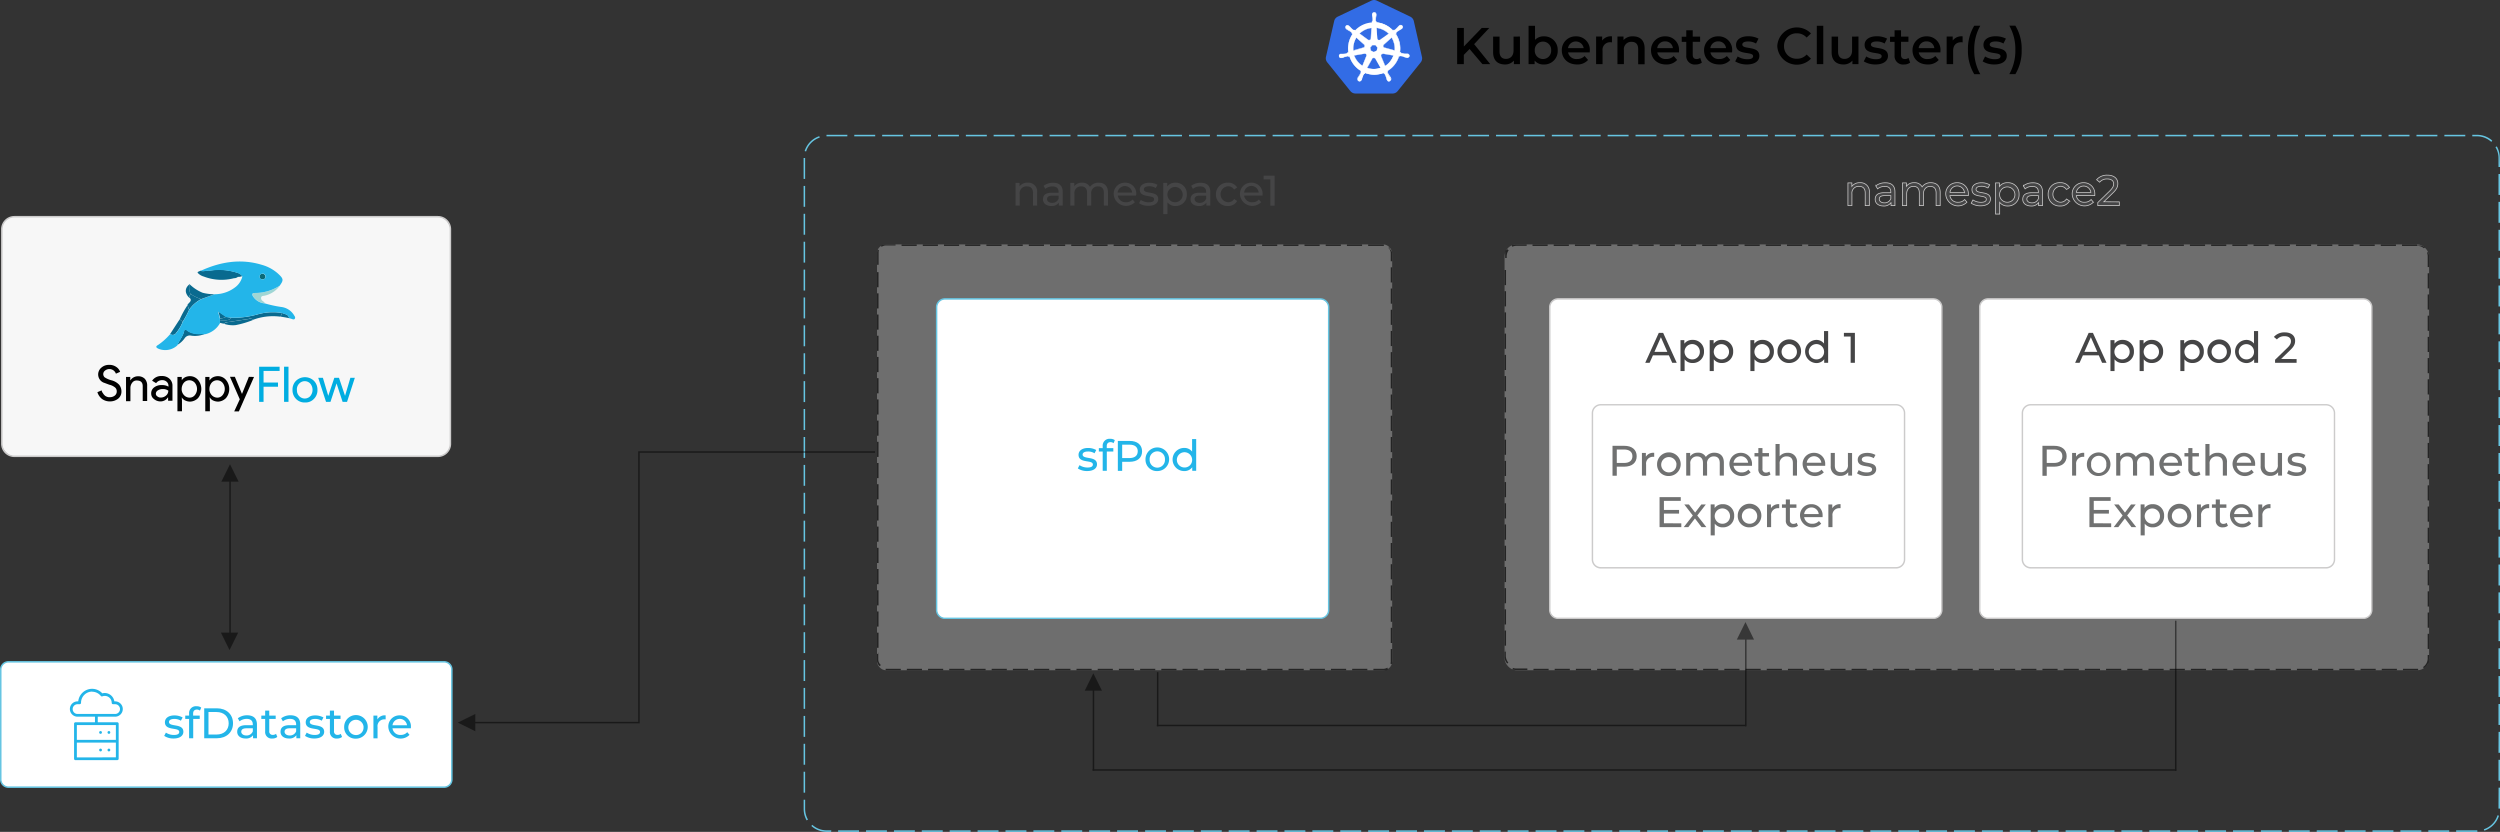<svg xmlns="http://www.w3.org/2000/svg" width="825.25" height="274.59" viewBox="0 0 825.25 274.59"><rect x="0" y="0" width="825.25" height="274.59" fill="#333333" stroke="none"/><defs><style>.cls-1{fill:#f7f7f7;}.cls-2{fill:#cccbcb;}.cls-3{fill:#66c5e2;}.cls-10,.cls-4{fill:#454546;}.cls-5{opacity:0.3;}.cls-6{fill:#fff;}.cls-7{isolation:isolate;}.cls-8{fill:#23b5e9;}.cls-9{opacity:0.5;}.cls-10{stroke:#cccbcb;stroke-width:0.25px;}.cls-11{fill:#707171;}.cls-12{fill:#326ce5;}.cls-13{fill:#a0d6d4;}.cls-14{fill:#096a8f;}.cls-15{fill:#0b6977;}.cls-16{fill:none;}.cls-17{fill:#00ade1;}</style></defs><g id="Layer_2" data-name="Layer 2"><g id="Layer_1-2" data-name="Layer 1"><rect class="cls-1" x="0.61" y="71.54" width="148.07" height="79.08" rx="4.14"/><path class="cls-2" d="M144.53,71.79a3.91,3.91,0,0,1,3.9,3.9v70.79a3.91,3.91,0,0,1-3.9,3.9H4.75a3.9,3.9,0,0,1-3.89-3.9V75.69a3.9,3.9,0,0,1,3.89-3.9H144.53m0-.5H4.75a4.39,4.39,0,0,0-4.39,4.4v70.79a4.39,4.39,0,0,0,4.39,4.4H144.53a4.4,4.4,0,0,0,4.4-4.4V75.69a4.4,4.4,0,0,0-4.4-4.4Z"/><path class="cls-3" d="M817.77,274.59h-7v-.5h7Zm-9.28,0h-6.91v-.5h6.91Zm-9.21,0h-6.91v-.5h6.91Zm-9.21,0h-6.91v-.5h6.91Zm-9.21,0H774v-.5h6.91Zm-9.21,0h-6.9v-.5h6.9Zm-9.21,0h-6.9v-.5h6.9Zm-9.21,0h-6.9v-.5h6.9Zm-9.2,0h-6.91v-.5H744Zm-9.21,0h-6.91v-.5h6.91Zm-9.21,0H718.7v-.5h6.91Zm-9.21,0h-6.91v-.5h6.91Zm-9.21,0h-6.91v-.5h6.91Zm-9.21,0h-6.9v-.5H698Zm-9.21,0h-6.9v-.5h6.9Zm-9.21,0h-6.9v-.5h6.9Zm-9.2,0h-6.91v-.5h6.91Zm-9.21,0h-6.91v-.5h6.91Zm-9.21,0H645v-.5h6.91Zm-9.21,0h-6.91v-.5h6.91Zm-9.21,0h-6.9v-.5h6.9Zm-9.21,0h-6.9v-.5h6.9Zm-9.21,0h-6.9v-.5h6.9Zm-9.2,0H599v-.5h6.91Zm-9.21,0h-6.91v-.5h6.91Zm-9.21,0h-6.91v-.5h6.91Zm-9.21,0h-6.91v-.5h6.91Zm-9.21,0h-6.91v-.5h6.91Zm-9.21,0H553v-.5h6.9Zm-9.21,0h-6.9v-.5h6.9Zm-9.2,0h-6.91v-.5h6.91Zm-9.21,0h-6.91v-.5h6.91Zm-9.21,0h-6.91v-.5H523Zm-9.21,0H506.9v-.5h6.91Zm-9.21,0h-6.91v-.5h6.91Zm-9.21,0h-6.9v-.5h6.9Zm-9.21,0h-6.9v-.5h6.9Zm-9.21,0h-6.9v-.5H477Zm-9.2,0h-6.91v-.5h6.91Zm-9.21,0h-6.91v-.5h6.91Zm-9.21,0h-6.91v-.5h6.91Zm-9.21,0h-6.91v-.5h6.91Zm-9.21,0H424v-.5h6.9Zm-9.21,0h-6.9v-.5h6.9Zm-9.21,0h-6.9v-.5h6.9Zm-9.2,0H396.4v-.5h6.91Zm-9.21,0h-6.91v-.5h6.91Zm-9.21,0H378v-.5h6.91Zm-9.21,0h-6.91v-.5h6.91Zm-9.21,0h-6.91v-.5h6.91Zm-9.21,0h-6.9v-.5h6.9Zm-9.21,0h-6.9v-.5h6.9Zm-9.2,0h-6.91v-.5h6.91Zm-9.21,0h-6.91v-.5h6.91Zm-9.21,0h-6.91v-.5h6.91Zm-9.21,0h-6.91v-.5h6.91Zm-9.21,0H295.1v-.5H302Zm-9.21,0h-6.9v-.5h6.9Zm-9.21,0h-6.9v-.5h6.9Zm-9.21,0h-1.56a7.51,7.51,0,0,1-5-1.94l.33-.37a7,7,0,0,0,4.71,1.81h1.56Zm545.73-.4-.16-.47a7,7,0,0,0,4.48-4.6l.48.15A7.55,7.55,0,0,1,820.11,274.19Zm-553.83-3.37a7.62,7.62,0,0,1-1-3.79V264h.5V267a7.08,7.08,0,0,0,.94,3.54Zm559-3.89h-.5V260h.5Zm-559.48-5.27h-.5v-6.91h.5Zm559.48-3.94h-.5v-6.91h.5Zm-559.48-5.27h-.5v-6.91h.5Zm559.48-3.94h-.5V241.6h.5Zm-559.48-5.27h-.5v-6.91h.5Zm559.48-3.94h-.5v-6.9h.5ZM265.77,234h-.5v-6.91h.5Zm559.48-3.94h-.5v-6.9h.5Zm-559.48-5.27h-.5v-6.9h.5Zm559.48-3.93h-.5V214h.5Zm-559.48-5.28h-.5v-6.9h.5Zm559.48-3.93h-.5v-6.91h.5ZM265.77,206.4h-.5v-6.9h.5Zm559.48-3.93h-.5v-6.91h.5ZM265.77,197.2h-.5v-6.91h.5Zm559.48-3.94h-.5v-6.91h.5ZM265.77,188h-.5v-6.91h.5Zm559.48-3.94h-.5v-6.91h.5Zm-559.48-5.27h-.5v-6.91h.5Zm559.48-3.94h-.5v-6.9h.5Zm-559.48-5.27h-.5v-6.91h.5Zm559.48-3.94h-.5v-6.9h.5Zm-559.48-5.27h-.5v-6.9h.5Zm559.48-3.93h-.5v-6.91h.5Zm-559.48-5.28h-.5v-6.9h.5Zm559.48-3.93h-.5v-6.91h.5Zm-559.48-5.28h-.5V135h.5ZM825.25,138h-.5V131.1h.5Zm-559.48-5.27h-.5v-6.91h.5Zm559.48-3.94h-.5v-6.91h.5Zm-559.48-5.27h-.5v-6.91h.5Zm559.48-3.94h-.5v-6.91h.5Zm-559.48-5.27h-.5v-6.91h.5Zm559.48-3.94h-.5v-6.9h.5Zm-559.48-5.27h-.5V98.2h.5Zm559.48-3.94h-.5v-6.9h.5ZM265.77,95.9h-.5V89h.5ZM825.25,92h-.5v-6.9h.5ZM265.77,86.69h-.5v-6.9h.5Zm559.48-3.93h-.5V75.85h.5ZM265.77,77.48h-.5v-6.9h.5Zm559.48-3.93h-.5V66.64h.5ZM265.77,68.27h-.5v-6.9h.5Zm559.48-3.93h-.5V57.43h.5ZM265.77,59.07h-.5V52.16h.5Zm559.48-3.94h-.5v-3a7,7,0,0,0-1-3.56l.44-.25a7.59,7.59,0,0,1,1,3.81ZM266.09,50l-.47-.15a7.54,7.54,0,0,1,4.83-4.9l.15.47A7.08,7.08,0,0,0,266.09,50Zm556.29-3.15A7,7,0,0,0,817.69,45H816.1v-.5h1.59a7.53,7.53,0,0,1,5,1.91ZM813.79,45h-6.9v-.5h6.9Zm-9.21,0h-6.9v-.5h6.9Zm-9.2,0h-6.91v-.5h6.91Zm-9.21,0h-6.91v-.5h6.91ZM777,45h-6.91v-.5H777Zm-9.21,0h-6.91v-.5h6.91Zm-9.21,0h-6.9v-.5h6.9Zm-9.21,0h-6.9v-.5h6.9Zm-9.21,0h-6.9v-.5h6.9Zm-9.2,0H724v-.5h6.91Zm-9.21,0H714.8v-.5h6.91Zm-9.21,0h-6.91v-.5h6.91Zm-9.21,0h-6.91v-.5h6.91Zm-9.21,0h-6.91v-.5h6.91Zm-9.21,0H678v-.5h6.9Zm-9.21,0h-6.9v-.5h6.9Zm-9.2,0h-6.91v-.5h6.91Zm-9.21,0h-6.91v-.5h6.91ZM648,45h-6.91v-.5H648Zm-9.21,0h-6.91v-.5h6.91Zm-9.21,0h-6.91v-.5h6.91Zm-9.21,0h-6.9v-.5h6.9Zm-9.21,0h-6.9v-.5h6.9ZM602,45h-6.91v-.5H602Zm-9.21,0h-6.91v-.5h6.91Zm-9.21,0h-6.91v-.5h6.91Zm-9.21,0h-6.91v-.5h6.91Zm-9.21,0h-6.91v-.5h6.91ZM556,45h-6.9v-.5H556Zm-9.21,0h-6.9v-.5h6.9Zm-9.2,0h-6.91v-.5h6.91Zm-9.21,0h-6.91v-.5h6.91Zm-9.21,0h-6.91v-.5h6.91Zm-9.21,0H503v-.5h6.91Zm-9.21,0h-6.91v-.5h6.91Zm-9.21,0h-6.91v-.5h6.91Zm-9.21,0h-6.9v-.5h6.9Zm-9.21,0h-6.9v-.5h6.9Zm-9.2,0H457v-.5h6.91Zm-9.21,0h-6.91v-.5h6.91Zm-9.21,0h-6.91v-.5h6.91Zm-9.21,0h-6.91v-.5h6.91ZM427,45h-6.91v-.5H427Zm-9.21,0h-6.9v-.5h6.9Zm-9.21,0h-6.9v-.5h6.9Zm-9.2,0H392.5v-.5h6.91Zm-9.21,0h-6.91v-.5h6.91ZM381,45h-6.91v-.5H381Zm-9.21,0h-6.91v-.5h6.91Zm-9.21,0h-6.91v-.5h6.91Zm-9.21,0h-6.9v-.5h6.9Zm-9.21,0h-6.9v-.5h6.9Zm-9.21,0H328v-.5h6.9Zm-9.2,0h-6.91v-.5h6.91Zm-9.21,0h-6.91v-.5h6.91Zm-9.21,0h-6.91v-.5h6.91Zm-9.21,0H291.2v-.5h6.91Zm-9.21,0H282v-.5h6.9Zm-9.21,0h-6.87l0-.5h6.9Z"/><path class="cls-4" d="M342.35,63.56v4.31H341V63.71c0-1.47-.74-2.19-2-2.19A2.23,2.23,0,0,0,336.6,64v3.86h-1.35V60.38h1.3v1.13a3.21,3.21,0,0,1,2.7-1.2A2.89,2.89,0,0,1,342.35,63.56Z"/><path class="cls-4" d="M350.8,63.34v4.53h-1.28v-1A2.79,2.79,0,0,1,347.06,68c-1.7,0-2.77-.9-2.77-2.2s.77-2.19,3-2.19h2.15v-.27c0-1.15-.67-1.81-2-1.81a3.78,3.78,0,0,0-2.38.81l-.56-1a5,5,0,0,1,3.09-1C349.64,60.31,350.8,61.3,350.8,63.34Zm-1.35,2.24v-1h-2.1c-1.34,0-1.72.52-1.72,1.16s.62,1.22,1.65,1.22A2.19,2.19,0,0,0,349.45,65.58Z"/><path class="cls-4" d="M365.75,63.56v4.31h-1.36V63.71c0-1.47-.7-2.19-1.93-2.19A2.18,2.18,0,0,0,360.21,64v3.86h-1.36V63.71c0-1.47-.7-2.19-1.93-2.19A2.18,2.18,0,0,0,354.67,64v3.86h-1.36V60.38h1.31v1.11a3,3,0,0,1,2.58-1.18,2.76,2.76,0,0,1,2.6,1.38,3.37,3.37,0,0,1,2.88-1.38C364.51,60.31,365.75,61.35,365.75,63.56Z"/><path class="cls-4" d="M375,64.57H369a2.54,2.54,0,0,0,2.72,2.19,2.79,2.79,0,0,0,2.16-.9l.75.88a4.09,4.09,0,0,1-7-2.62,3.66,3.66,0,0,1,3.76-3.81,3.61,3.61,0,0,1,3.7,3.85C375.06,64.28,375,64.45,375,64.57Zm-6.08-1h4.81a2.42,2.42,0,0,0-4.81,0Z"/><path class="cls-4" d="M376,67.08l.56-1.08a4.86,4.86,0,0,0,2.63.78c1.26,0,1.78-.38,1.78-1,0-1.68-4.73-.22-4.73-3.21,0-1.34,1.2-2.24,3.12-2.24a5.38,5.38,0,0,1,2.73.68l-.58,1.07a3.9,3.9,0,0,0-2.16-.59c-1.19,0-1.77.43-1.77,1,0,1.76,4.75.32,4.75,3.23,0,1.36-1.24,2.22-3.24,2.22A5.43,5.43,0,0,1,376,67.08Z"/><path class="cls-4" d="M391.77,64.12A3.64,3.64,0,0,1,388,68a3.2,3.2,0,0,1-2.62-1.21v3.87H384V60.38h1.3v1.18A3.2,3.2,0,0,1,388,60.31,3.63,3.63,0,0,1,391.77,64.12Zm-1.37,0a2.52,2.52,0,1,0-2.53,2.64A2.48,2.48,0,0,0,390.4,64.12Z"/><path class="cls-4" d="M399.51,63.34v4.53h-1.28v-1A2.78,2.78,0,0,1,395.77,68c-1.7,0-2.77-.9-2.77-2.2s.78-2.19,3-2.19h2.15v-.27c0-1.15-.67-1.81-2-1.81a3.75,3.75,0,0,0-2.37.81l-.57-1a5,5,0,0,1,3.1-1C398.35,60.31,399.51,61.3,399.51,63.34Zm-1.35,2.24v-1h-2.09c-1.35,0-1.73.52-1.73,1.16s.62,1.22,1.66,1.22A2.18,2.18,0,0,0,398.16,65.58Z"/><path class="cls-4" d="M401.38,64.12a3.74,3.74,0,0,1,3.95-3.81,3.33,3.33,0,0,1,3.05,1.59l-1,.67a2.32,2.32,0,0,0-2-1.08,2.64,2.64,0,0,0,0,5.27,2.31,2.31,0,0,0,2-1.07l1,.65A3.33,3.33,0,0,1,405.33,68,3.75,3.75,0,0,1,401.38,64.12Z"/><path class="cls-4" d="M416.76,64.57h-6.07a2.53,2.53,0,0,0,2.71,2.19,2.77,2.77,0,0,0,2.16-.9l.75.88a4.09,4.09,0,0,1-7-2.62,3.66,3.66,0,0,1,3.76-3.81,3.61,3.61,0,0,1,3.7,3.85A2.83,2.83,0,0,1,416.76,64.57Zm-6.07-1h4.8a2.41,2.41,0,0,0-4.8,0Z"/><path class="cls-4" d="M420.75,58v9.89h-1.4V59.21h-2.23V58Z"/><g class="cls-5"><rect class="cls-1" x="289.5" y="80.68" width="170.06" height="140.58" rx="2.94"/><path d="M456.62,80.68h-5v.5h5v-.5Zm-7,0h-5v.5h5v-.5Zm-7,0h-5v.5h5v-.5Zm-7,0h-5v.5h5v-.5Zm-7,0h-5v.5h5v-.5Zm-7,0h-5v.5h5v-.5Zm-7,0h-5v.5h5v-.5Zm-7,0h-5v.5h5v-.5Zm-7,0h-5v.5h5v-.5Zm-7,0h-5v.5h5v-.5Zm-7,0h-5v.5h5v-.5Zm-7,0h-5v.5h5v-.5Zm-7,0h-5v.5h5v-.5Zm-7,0h-5v.5h5v-.5Zm-7,0h-5v.5h5v-.5Zm-7,0h-5v.5h5v-.5Zm-7,0h-5v.5h5v-.5Zm-7,0h-5v.5h5v-.5Zm-7,0h-5v.5h5v-.5Zm-7,0h-5v.5h5v-.5Zm-7,0h-5v.5h5v-.5Zm-7,0h-5v.5h5v-.5Zm-7,0h-5v.5h5v-.5Zm-7,0h-3.73a3,3,0,0,0-.8.28h-.17l-.18.11.29.41a2.44,2.44,0,0,1,1.41-.45h3.18v-.5Zm-6,2.15c0,.12-.06.25-.08.38h0v0h0v4.2h.5v-4.2a2.5,2.5,0,0,1,.09-.66l-.48-.13Zm.39,7h-.5v5h.5v-5Zm0,7h-.5v5h.5v-5Zm0,7h-.5v5h.5v-5Zm0,7h-.5v5h.5v-5Zm0,7h-.5v5h.5v-5Zm0,7h-.5v5h.5v-5Zm0,7h-.5v5h.5v-5Zm0,7h-.5v5h.5v-5Zm0,7h-.5v5h.5v-5Zm0,7h-.5v5h.5v-5Zm0,7h-.5v5h.5v-5Zm0,7h-.5v5h.5v-5Zm0,7h-.5v5h.5v-5Zm0,7h-.5v5h.5v-5Zm0,7h-.5v5h.5v-5Zm0,7h-.5v5h.5v-5Zm0,7h-.5v5h.5v-5Zm0,7h-.5v5h.5v-5Zm0,7h-.5v2.5h0v0h0v0h0v0h0v0h0v0h0a2.87,2.87,0,0,0,.73,1.44h0l0,0h.06l.13.12.33-.38a2.43,2.43,0,0,1-.84-1.83v-2.5Zm2.35,4.94,0,.5h5v-.5h-5Zm12,0h-5v.5h5v-.5Zm7,0h-5v.5h5v-.5Zm7,0h-5v.5h5v-.5Zm7,0h-5v.5h5v-.5Zm7,0h-5v.5h5v-.5Zm7,0h-5v.5h5v-.5Zm7,0h-5v.5h5v-.5Zm7,0h-5v.5h5v-.5Zm7,0h-5v.5h5v-.5Zm7,0h-5v.5h5v-.5Zm7,0h-5v.5h5v-.5Zm7,0h-5v.5h5v-.5Zm7,0h-5v.5h5v-.5Zm7,0h-5v.5h5v-.5Zm7,0h-5v.5h5v-.5Zm7,0h-5v.5h5v-.5Zm7,0h-5v.5h5v-.5Zm7,0h-5v.5h5v-.5Zm7,0h-5v.5h5v-.5Zm7,0h-5v.5h5v-.5Zm7,0h-5v.5h5v-.5Zm7,0h-5v.5h5v-.5Zm6.63-.4a2.45,2.45,0,0,1-1.34.4h-3.29v.5h4.33a3.39,3.39,0,0,0,.57-.29l-.27-.42Zm1.6-6.13h-.5v4.09a2.65,2.65,0,0,1-.11.74l.47.16.06-.22h0v0h.05v0h0v0h0v-4.09Zm0-7h-.5v5h.5v-5Zm0-7h-.5v5h.5v-5Zm0-7h-.5v5h.5v-5Zm0-7h-.5v5h.5v-5Zm0-7h-.5v5h.5v-5Zm0-7h-.5v5h.5v-5Zm0-7h-.5v5h.5v-5Zm0-7h-.5v5h.5v-5Zm0-7h-.5v5h.5v-5Zm0-7h-.5v5h.5v-5Zm0-7h-.5v5h.5v-5Zm0-7h-.5v5h.5v-5Zm0-7h-.5v5h.5v-5Zm0-7h-.5v5h.5v-5Zm0-7h-.5v5h.5v-5Zm0-7h-.5v5h.5v-5Zm0-7h-.5v5h.5v-5Zm0-7h-.5v5h.5v-5Zm-.92-6.75-.34.37a2.4,2.4,0,0,1,.76,1.77v2.61h.5V83.62h0v0h0v0h0a2.9,2.9,0,0,0-.47-1.16H459a3.49,3.49,0,0,0-.32-.35Zm-2-.8v.5h.19l0-.5h-.23Z"/></g><rect class="cls-6" x="0.25" y="218.47" width="148.9" height="41.37" rx="2.53"/><path class="cls-3" d="M146.63,218.72A2.28,2.28,0,0,1,148.9,221v36.31a2.28,2.28,0,0,1-2.27,2.28H2.78A2.28,2.28,0,0,1,.5,257.31V221a2.29,2.29,0,0,1,2.28-2.28H146.63m0-.5H2.78A2.78,2.78,0,0,0,0,221v36.31a2.77,2.77,0,0,0,2.78,2.78H146.63a2.77,2.77,0,0,0,2.77-2.78V221a2.78,2.78,0,0,0-2.77-2.78Z"/><g class="cls-7"><path class="cls-8" d="M54.2,242.91l.57-1.07a4.8,4.8,0,0,0,2.62.77c1.26,0,1.78-.38,1.78-1,0-1.68-4.73-.22-4.73-3.2,0-1.34,1.2-2.25,3.12-2.25a5.49,5.49,0,0,1,2.73.68l-.58,1.07a4,4,0,0,0-2.16-.59c-1.19,0-1.77.44-1.77,1,0,1.77,4.75.33,4.75,3.24,0,1.35-1.24,2.22-3.24,2.22A5.43,5.43,0,0,1,54.2,242.91Z"/><path class="cls-8" d="M63.75,235.56v.65h2.18v1.12H63.78v6.37H62.42v-6.37H61.15v-1.12h1.27v-.66a2.25,2.25,0,0,1,2.47-2.42,2.52,2.52,0,0,1,1.53.44l-.41,1a1.76,1.76,0,0,0-1-.35C64.16,234.25,63.75,234.7,63.75,235.56Z"/><path class="cls-8" d="M67.41,233.81h4.17c3.18,0,5.34,2,5.34,4.95s-2.16,4.94-5.34,4.94H67.41Zm4.08,8.66c2.45,0,4-1.5,4-3.71s-1.57-3.72-4-3.72H68.82v7.43Z"/><path class="cls-8" d="M84.82,239.18v4.52H83.53v-1a2.78,2.78,0,0,1-2.46,1.08c-1.69,0-2.77-.91-2.77-2.21s.78-2.19,3-2.19h2.15v-.27c0-1.14-.67-1.81-2-1.81a3.75,3.75,0,0,0-2.37.81l-.57-1a5,5,0,0,1,3.1-1C83.66,236.14,84.82,237.13,84.82,239.18Zm-1.36,2.23v-1H81.37c-1.34,0-1.73.52-1.73,1.15s.63,1.22,1.66,1.22A2.18,2.18,0,0,0,83.46,241.41Z"/><path class="cls-8" d="M91.54,243.26a2.52,2.52,0,0,1-1.64.53,2.14,2.14,0,0,1-2.37-2.35v-4.11H86.26v-1.12h1.27v-1.64h1.35v1.64H91v1.12H88.88v4a1.11,1.11,0,0,0,1.18,1.26,1.77,1.77,0,0,0,1.06-.35Z"/><path class="cls-8" d="M99.11,239.18v4.52H97.83v-1a2.79,2.79,0,0,1-2.46,1.08c-1.7,0-2.77-.91-2.77-2.21s.78-2.19,3-2.19h2.15v-.27c0-1.14-.67-1.81-2-1.81a3.75,3.75,0,0,0-2.37.81l-.57-1a5,5,0,0,1,3.09-1C98,236.14,99.11,237.13,99.11,239.18Zm-1.35,2.23v-1h-2.1c-1.34,0-1.72.52-1.72,1.15s.62,1.22,1.65,1.22A2.19,2.19,0,0,0,97.76,241.41Z"/><path class="cls-8" d="M100.68,242.91l.56-1.07a4.86,4.86,0,0,0,2.63.77c1.26,0,1.78-.38,1.78-1,0-1.68-4.73-.22-4.73-3.2,0-1.34,1.2-2.25,3.12-2.25a5.49,5.49,0,0,1,2.73.68l-.58,1.07a4,4,0,0,0-2.16-.59c-1.19,0-1.77.44-1.77,1,0,1.77,4.75.33,4.75,3.24,0,1.35-1.24,2.22-3.24,2.22A5.43,5.43,0,0,1,100.68,242.91Z"/><path class="cls-8" d="M112.91,243.26a2.51,2.51,0,0,1-1.63.53,2.14,2.14,0,0,1-2.38-2.35v-4.11h-1.27v-1.12h1.27v-1.64h1.36v1.64h2.15v1.12h-2.15v4a1.1,1.1,0,0,0,1.17,1.26,1.73,1.73,0,0,0,1.06-.35Z"/><path class="cls-8" d="M113.61,240a3.89,3.89,0,1,1,3.9,3.83A3.72,3.72,0,0,1,113.61,240Zm6.41,0a2.52,2.52,0,1,0-2.51,2.64A2.45,2.45,0,0,0,120,240Z"/><path class="cls-8" d="M127.3,236.14v1.32a1.78,1.78,0,0,0-.31,0,2.23,2.23,0,0,0-2.36,2.53v3.73h-1.36v-7.49h1.3v1.26A2.85,2.85,0,0,1,127.3,236.14Z"/><path class="cls-8" d="M135.63,240.41h-6.07a2.54,2.54,0,0,0,2.71,2.19,2.8,2.8,0,0,0,2.16-.91l.75.88a4.08,4.08,0,0,1-7-2.61,3.67,3.67,0,0,1,3.76-3.82,3.61,3.61,0,0,1,3.7,3.86A3,3,0,0,1,135.63,240.41Zm-6.07-1h4.8a2.42,2.42,0,0,0-4.8,0Z"/></g><circle class="cls-8" cx="35.95" cy="241.78" r="0.46"/><circle class="cls-8" cx="35.95" cy="247.58" r="0.46"/><circle class="cls-8" cx="33.19" cy="241.78" r="0.46"/><circle class="cls-8" cx="33.19" cy="247.58" r="0.46"/><path class="cls-8" d="M25.85,231.52H25.6a2.53,2.53,0,1,0,0,5.06h5.75v1.84H24.91a.47.47,0,0,0-.46.46v11.59a.46.46,0,0,0,.46.46h9.21a.46.46,0,0,0,.46-.46.47.47,0,0,0-.46-.46H25.37v-4.87H38.25V250H33.88a.47.47,0,0,0-.46.46.46.46,0,0,0,.46.46h4.83a.46.46,0,0,0,.46-.46V238.88a.47.47,0,0,0-.46-.46H32.27v-1.84H38a2.53,2.53,0,0,0,0-5.06h-.26a3.23,3.23,0,0,0-3.19-2.76,3,3,0,0,0-.78.11,4.56,4.56,0,0,0-3.36-1.49,4.61,4.61,0,0,0-4.58,4.14Zm12.4,7.82v4.88H25.37v-4.88Zm-7.82-11a3.69,3.69,0,0,1,2.85,1.38.46.46,0,0,0,.51.15A2.27,2.27,0,0,1,36.87,232a.46.46,0,0,0,.46.46H38a1.61,1.61,0,0,1,0,3.22H25.6a1.61,1.61,0,0,1,0-3.22h.69a.46.46,0,0,0,.46-.46A3.68,3.68,0,0,1,30.43,228.3Z"/><g class="cls-9"><path d="M75.77,214.6l-2.86-5.78h5.72Z"/><line x1="75.94" y1="158.68" x2="75.94" y2="209.24"/><rect x="75.69" y="158.68" width="0.5" height="50.56"/><path d="M75.92,153.23,73.06,159h5.72Z"/></g><rect class="cls-6" x="309.17" y="98.67" width="129.43" height="105.46" rx="2.77"/><path class="cls-3" d="M435.83,98.92a2.52,2.52,0,0,1,2.52,2.52v99.92a2.52,2.52,0,0,1-2.52,2.52H311.94a2.52,2.52,0,0,1-2.52-2.52V101.44a2.52,2.52,0,0,1,2.52-2.52H435.83m0-.5H311.94a3,3,0,0,0-3,3v99.92a3,3,0,0,0,3,3H435.83a3,3,0,0,0,3-3V101.44a3,3,0,0,0-3-3Z"/><g class="cls-7"><path class="cls-8" d="M355.79,154.63l.56-1.08a4.75,4.75,0,0,0,2.63.78c1.26,0,1.78-.38,1.78-1,0-1.68-4.73-.22-4.73-3.2,0-1.35,1.2-2.25,3.12-2.25a5.37,5.37,0,0,1,2.72.68l-.57,1.07a3.91,3.91,0,0,0-2.17-.59c-1.18,0-1.76.44-1.76,1,0,1.77,4.75.33,4.75,3.24,0,1.35-1.25,2.21-3.24,2.21A5.43,5.43,0,0,1,355.79,154.63Z"/><path class="cls-8" d="M365.34,147.28v.65h2.17v1.12h-2.15v6.37H364v-6.37h-1.27v-1.12H364v-.66a2.25,2.25,0,0,1,2.47-2.42,2.54,2.54,0,0,1,1.53.44l-.41,1a1.79,1.79,0,0,0-1.05-.35C365.75,146,365.34,146.42,365.34,147.28Z"/><path class="cls-8" d="M377,149c0,2.14-1.56,3.44-4.13,3.44h-2.44v3H369v-9.89h3.86C375.42,145.53,377,146.83,377,149Zm-1.42,0c0-1.42-.94-2.22-2.75-2.22h-2.4v4.43h2.4C374.62,151.19,375.56,150.39,375.56,149Z"/><path class="cls-8" d="M378.13,151.68a3.9,3.9,0,1,1,3.9,3.82A3.73,3.73,0,0,1,378.13,151.68Zm6.42,0a2.53,2.53,0,1,0-5.05,0,2.53,2.53,0,1,0,5.05,0Z"/><path class="cls-8" d="M394.86,144.93v10.49h-1.3v-1.19a3.15,3.15,0,0,1-2.67,1.27,3.82,3.82,0,0,1,0-7.64,3.22,3.22,0,0,1,2.62,1.2v-4.13Zm-1.34,6.75a2.52,2.52,0,1,0-2.52,2.64A2.47,2.47,0,0,0,393.52,151.68Z"/></g><path class="cls-10" d="M617.07,63.56v4.31h-1.36V63.71c0-1.47-.73-2.19-2-2.19A2.22,2.22,0,0,0,611.32,64v3.86H610V60.38h1.3v1.13a3.21,3.21,0,0,1,2.7-1.2A2.9,2.9,0,0,1,617.07,63.56Z"/><path class="cls-10" d="M625.52,63.34v4.53h-1.29v-1A2.77,2.77,0,0,1,621.77,68c-1.69,0-2.77-.9-2.77-2.2s.78-2.19,3-2.19h2.15v-.27c0-1.15-.66-1.81-2-1.81a3.75,3.75,0,0,0-2.37.81l-.57-1a5,5,0,0,1,3.1-1C624.36,60.31,625.52,61.3,625.52,63.34Zm-1.36,2.24v-1h-2.09c-1.34,0-1.72.52-1.72,1.16s.62,1.22,1.65,1.22A2.17,2.17,0,0,0,624.16,65.58Z"/><path class="cls-10" d="M640.46,63.56v4.31h-1.35V63.71c0-1.47-.71-2.19-1.94-2.19s-2.24.86-2.24,2.49v3.86h-1.36V63.71c0-1.47-.71-2.19-1.94-2.19s-2.24.86-2.24,2.49v3.86H628V60.38h1.3v1.11a3.05,3.05,0,0,1,2.59-1.18,2.78,2.78,0,0,1,2.6,1.38,3.36,3.36,0,0,1,2.88-1.38C639.22,60.31,640.46,61.35,640.46,63.56Z"/><path class="cls-10" d="M649.75,64.57h-6.08a2.53,2.53,0,0,0,2.71,2.19,2.77,2.77,0,0,0,2.16-.9l.75.88a4.09,4.09,0,0,1-7-2.62,3.66,3.66,0,0,1,3.76-3.81,3.61,3.61,0,0,1,3.7,3.85C649.77,64.28,649.76,64.45,649.75,64.57Zm-6.08-1h4.8a2.41,2.41,0,0,0-4.8,0Z"/><path class="cls-10" d="M650.71,67.08l.56-1.08a4.84,4.84,0,0,0,2.63.78c1.26,0,1.78-.38,1.78-1,0-1.68-4.73-.22-4.73-3.21,0-1.34,1.2-2.24,3.12-2.24a5.35,5.35,0,0,1,2.72.68l-.57,1.07a3.91,3.91,0,0,0-2.17-.59c-1.18,0-1.76.43-1.76,1,0,1.76,4.75.32,4.75,3.23,0,1.36-1.25,2.22-3.24,2.22A5.43,5.43,0,0,1,650.71,67.08Z"/><path class="cls-10" d="M666.49,64.12A3.64,3.64,0,0,1,662.7,68a3.2,3.2,0,0,1-2.61-1.21v3.87h-1.36V60.38H660v1.18a3.2,3.2,0,0,1,2.67-1.25A3.63,3.63,0,0,1,666.49,64.12Zm-1.37,0a2.53,2.53,0,1,0-2.53,2.64A2.48,2.48,0,0,0,665.12,64.12Z"/><path class="cls-10" d="M674.23,63.34v4.53h-1.29v-1A2.77,2.77,0,0,1,670.48,68c-1.69,0-2.77-.9-2.77-2.2s.78-2.19,3-2.19h2.15v-.27c0-1.15-.66-1.81-2-1.81a3.76,3.76,0,0,0-2.38.81l-.56-1a5,5,0,0,1,3.09-1C673.07,60.31,674.23,61.3,674.23,63.34Zm-1.36,2.24v-1h-2.09c-1.34,0-1.72.52-1.72,1.16s.62,1.22,1.65,1.22A2.17,2.17,0,0,0,672.87,65.58Z"/><path class="cls-10" d="M676.09,64.12a3.74,3.74,0,0,1,4-3.81,3.34,3.34,0,0,1,3.05,1.59l-1,.67a2.34,2.34,0,0,0-2-1.08,2.64,2.64,0,0,0,0,5.27,2.33,2.33,0,0,0,2-1.07l1,.65A3.34,3.34,0,0,1,680.05,68,3.76,3.76,0,0,1,676.09,64.12Z"/><path class="cls-10" d="M691.48,64.57H685.4a2.54,2.54,0,0,0,2.72,2.19,2.79,2.79,0,0,0,2.16-.9l.75.88a4.09,4.09,0,0,1-7-2.62,3.66,3.66,0,0,1,3.75-3.81,3.61,3.61,0,0,1,3.71,3.85C691.51,64.28,691.49,64.45,691.48,64.57Zm-6.08-1h4.81a2.42,2.42,0,0,0-4.81,0Z"/><path class="cls-10" d="M699.59,66.64v1.23h-7.11v-1l4-3.89c1-1,1.24-1.64,1.24-2.26,0-1-.72-1.64-2.11-1.64a3.09,3.09,0,0,0-2.52,1.07l-1-.83a4.53,4.53,0,0,1,3.61-1.5c2.06,0,3.39,1.06,3.39,2.76,0,1-.28,1.82-1.62,3.11l-3,2.91Z"/><g class="cls-5"><rect class="cls-1" x="496.66" y="80.68" width="305.18" height="140.58" rx="3.93"/><path d="M797.9,80.68h-5v.5h5v-.5Zm-7,0h-5v.5h5v-.5Zm-7,0h-5v.5h5v-.5Zm-7,0h-5v.5h5v-.5Zm-7,0h-5v.5h5v-.5Zm-7,0h-5v.5h5v-.5Zm-7,0h-5v.5h5v-.5Zm-7,0h-5v.5h5v-.5Zm-7,0h-5v.5h5v-.5Zm-7,0h-5v.5h5v-.5Zm-7,0h-5v.5h5v-.5Zm-7,0h-5v.5h5v-.5Zm-7,0h-5v.5h5v-.5Zm-7,0h-5v.5h5v-.5Zm-7,0h-5v.5h5v-.5Zm-7,0h-5v.5h5v-.5Zm-7,0h-5v.5h5v-.5Zm-7,0h-5v.5h5v-.5Zm-7,0h-5v.5h5v-.5Zm-7,0h-5v.5h5v-.5Zm-7,0h-5v.5h5v-.5Zm-7,0h-5v.5h5v-.5Zm-7,0h-5v.5h5v-.5Zm-7,0h-5v.5h5v-.5Zm-7,0h-5v.5h5v-.5Zm-7,0h-5v.5h5v-.5Zm-7,0h-5v.5h5v-.5Zm-7,0h-5v.5h5v-.5Zm-7,0h-5v.5h5v-.5Zm-7,0h-5v.5h5v-.5Zm-7,0h-5v.5h5v-.5Zm-7,0h-5v.5h5v-.5Zm-7,0h-5v.5h5v-.5Zm-7,0h-5v.5h5v-.5Zm-7,0h-5v.5h5v-.5Zm-7,0h-5v.5h5v-.5Zm-7,0h-5v.5h5v-.5Zm-7,0h-5v.5h5v-.5Zm-7,0h-5v.5h5v-.5Zm-7,0h-5v.5h5v-.5Zm-7,0h-5v.5h5v-.5Zm-7,0h-5v.5h5v-.5Zm-7,0h-3.62a4.46,4.46,0,0,0-.73.13h-.18L499,81l.21.45a3.5,3.5,0,0,1,1.43-.31h3.31v-.5Zm-6.48,1.61c-.08.11-.16.23-.23.35h0v0H497v0h0v0h0v0h0v0h0v0h0v0h0v0h0v0h0v0h0v0h0v0h0v0h0v0h-.14v0h0v2.52h.5V84.61a3.47,3.47,0,0,1,.66-2l-.4-.29Zm-.26,6.84h-.5v5h.5v-5Zm0,7h-.5v5h.5v-5Zm0,7h-.5v5h.5v-5Zm0,7h-.5v5h.5v-5Zm0,7h-.5v5h.5v-5Zm0,7h-.5v5h.5v-5Zm0,7h-.5v5h.5v-5Zm0,7h-.5v5h.5v-5Zm0,7h-.5v5h.5v-5Zm0,7h-.5v5h.5v-5Zm0,7h-.5v5h.5v-5Zm0,7h-.5v5h.5v-5Zm0,7h-.5v5h.5v-5Zm0,7h-.5v5h.5v-5Zm0,7h-.5v5h.5v-5Zm0,7h-.5v5h.5v-5Zm0,7h-.5v5h.5v-5Zm0,7h-.5v5h.5v-5Zm0,7h-.5v2.19h0v0h0v0h0v0h0v0h0v0h0v0h0v0h0v0h0a3.85,3.85,0,0,0,.87,1.72l.37-.32a3.49,3.49,0,0,1-.83-2.25v-2.19Zm2.26,5.42-.18.47.18.06h.27a3.86,3.86,0,0,0,.49.09h4v-.5h-3.63a3.32,3.32,0,0,1-1.17-.21Zm11.8.21h-5v.5h5v-.5Zm7,0h-5v.5h5v-.5Zm7,0h-5v.5h5v-.5Zm7,0h-5v.5h5v-.5Zm7,0h-5v.5h5v-.5Zm7,0h-5v.5h5v-.5Zm7,0h-5v.5h5v-.5Zm7,0h-5v.5h5v-.5Zm7,0h-5v.5h5v-.5Zm7,0h-5v.5h5v-.5Zm7,0h-5v.5h5v-.5Zm7,0h-5v.5h5v-.5Zm7,0h-5v.5h5v-.5Zm7,0h-5v.5h5v-.5Zm7,0h-5v.5h5v-.5Zm7,0h-5v.5h5v-.5Zm7,0h-5v.5h5v-.5Zm7,0h-5v.5h5v-.5Zm7,0h-5v.5h5v-.5Zm7,0h-5v.5h5v-.5Zm7,0h-5v.5h5v-.5Zm7,0h-5v.5h5v-.5Zm7,0h-5v.5h5v-.5Zm7,0h-5v.5h5v-.5Zm7,0h-5v.5h5v-.5Zm7,0h-5v.5h5v-.5Zm7,0h-5v.5h5v-.5Zm7,0h-5v.5h5v-.5Zm7,0h-5v.5h5v-.5Zm7,0h-5v.5h5v-.5Zm7,0h-5v.5h5v-.5Zm7,0h-5v.5h5v-.5Zm7,0h-5v.5h5v-.5Zm7,0h-5v.5h5v-.5Zm7,0h-5v.5h5v-.5Zm7,0h-5v.5h5v-.5Zm7,0h-5v.5h5v-.5Zm7,0h-5v.5h5v-.5Zm7,0h-5v.5h5v-.5Zm7,0h-5v.5h5v-.5Zm7,0h-5v.5h5v-.5Zm7,0h-5v.5h5l0-.5Zm3.66-4.56h-.5v1.13a3.45,3.45,0,0,1-1.53,2.86l.27.42a4,4,0,0,0,1.49-1.85h0v0h0v0h0v0h0v0h0v0h0v0h0v0h.18v0h0v-1.13Zm0-7h-.5v5h.5v-5Zm0-7h-.5v5h.5v-5Zm0-7h-.5v5h.5v-5Zm0-7h-.5v5h.5v-5Zm0-7h-.5v5h.5v-5Zm0-7h-.5v5h.5v-5Zm0-7h-.5v5h.5v-5Zm0-7h-.5v5h.5v-5Zm0-7h-.5v5h.5v-5Zm0-7h-.5v5h.5v-5Zm0-7h-.5v5h.5v-5Zm0-7h-.5v5h.5v-5Zm0-7h-.5v5h.5v-5Zm0-7h-.5v5h.5v-5Zm0-7h-.5v5h.5v-5Zm0-7h-.5v5h.5v-5Zm0-7h-.5v5h.5v-5Zm0-7h-.5v5h.5v-5Zm-.26-7-.47.18a3.37,3.37,0,0,1,.23,1.21v3.58h.5V84.61h0v0h0v0h0a4.09,4.09,0,0,0-.24-1Zm-3.68-2.54v.5a3.42,3.42,0,0,1,2.21.81l.33-.38-.2-.16h0l0,0h-.27a3.5,3.5,0,0,0-.86-.39H797.9Z"/></g><rect class="cls-6" x="511.57" y="98.67" width="129.43" height="105.46" rx="2.77"/><path class="cls-2" d="M638.23,98.92a2.52,2.52,0,0,1,2.52,2.52v99.92a2.52,2.52,0,0,1-2.52,2.52H514.34a2.52,2.52,0,0,1-2.52-2.52V101.44a2.52,2.52,0,0,1,2.52-2.52H638.23m0-.5H514.34a3,3,0,0,0-3,3v99.92a3,3,0,0,0,3,3H638.23a3,3,0,0,0,3-3V101.44a3,3,0,0,0-3-3Z"/><rect class="cls-6" x="525.65" y="133.6" width="103.05" height="53.83" rx="2.78"/><path class="cls-2" d="M625.93,187.68H528.42a3,3,0,0,1-3-3V136.38a3,3,0,0,1,3-3h97.51a3,3,0,0,1,3,3v48.27A3,3,0,0,1,625.93,187.68Zm-97.51-53.83a2.53,2.53,0,0,0-2.52,2.53v48.27a2.52,2.52,0,0,0,2.52,2.53h97.51a2.52,2.52,0,0,0,2.52-2.53V136.38a2.53,2.53,0,0,0-2.52-2.53Z"/><g class="cls-7"><path class="cls-11" d="M540.27,150.6c0,2.14-1.55,3.45-4.13,3.45H533.7v3h-1.41v-9.89h3.85C538.72,147.15,540.27,148.45,540.27,150.6Zm-1.41,0c0-1.42-1-2.22-2.76-2.22h-2.4v4.44h2.4C537.91,152.82,538.86,152,538.86,150.6Z"/><path class="cls-11" d="M546.05,149.48v1.32a1.72,1.72,0,0,0-.31,0,2.23,2.23,0,0,0-2.36,2.53V157H542v-7.49h1.3v1.26A2.85,2.85,0,0,1,546.05,149.48Z"/><path class="cls-11" d="M547,153.3a3.9,3.9,0,1,1,3.9,3.83A3.73,3.73,0,0,1,547,153.3Zm6.42,0a2.53,2.53,0,1,0-2.52,2.64A2.46,2.46,0,0,0,553.37,153.3Z"/><path class="cls-11" d="M569.05,152.73V157h-1.36v-4.15c0-1.47-.7-2.19-1.93-2.19a2.17,2.17,0,0,0-2.25,2.48V157h-1.36v-4.15c0-1.47-.7-2.19-1.93-2.19a2.17,2.17,0,0,0-2.25,2.48V157h-1.35v-7.49h1.3v1.12a3,3,0,0,1,2.58-1.19,2.75,2.75,0,0,1,2.6,1.39,3.38,3.38,0,0,1,2.88-1.39C567.81,149.48,569.05,150.53,569.05,152.73Z"/><path class="cls-11" d="M578.33,153.75h-6.08a2.54,2.54,0,0,0,2.72,2.19,2.8,2.8,0,0,0,2.16-.91l.75.88a4.08,4.08,0,0,1-7-2.61,3.67,3.67,0,0,1,3.76-3.82,3.61,3.61,0,0,1,3.7,3.86C578.36,153.45,578.34,153.62,578.33,153.75Zm-6.08-1h4.81a2.42,2.42,0,0,0-4.81,0Z"/><path class="cls-11" d="M584.45,156.6a2.52,2.52,0,0,1-1.64.53,2.15,2.15,0,0,1-2.38-2.35v-4.11h-1.27v-1.12h1.27v-1.64h1.36v1.64h2.15v1.12h-2.15v4.05A1.1,1.1,0,0,0,583,156a1.73,1.73,0,0,0,1.06-.35Z"/><path class="cls-11" d="M593.19,152.73V157h-1.36v-4.15c0-1.47-.73-2.19-2-2.19a2.22,2.22,0,0,0-2.37,2.48V157h-1.36V146.56h1.36v4.05a3.26,3.26,0,0,1,2.64-1.13A2.9,2.9,0,0,1,593.19,152.73Z"/><path class="cls-11" d="M602.49,153.75h-6.08a2.54,2.54,0,0,0,2.71,2.19,2.8,2.8,0,0,0,2.17-.91l.75.88a4.08,4.08,0,0,1-7-2.61,3.66,3.66,0,0,1,3.75-3.82,3.62,3.62,0,0,1,3.71,3.86C602.52,153.45,602.5,153.62,602.49,153.75Zm-6.08-1h4.81a2.42,2.42,0,0,0-4.81,0Z"/><path class="cls-11" d="M611.37,149.55V157h-1.28v-1.13a3.05,3.05,0,0,1-2.55,1.22,3,3,0,0,1-3.22-3.27v-4.31h1.36v4.16c0,1.47.73,2.2,2,2.2a2.21,2.21,0,0,0,2.32-2.49v-3.87Z"/><path class="cls-11" d="M613,156.25l.57-1.07a4.8,4.8,0,0,0,2.62.77c1.26,0,1.78-.38,1.78-1,0-1.68-4.73-.22-4.73-3.2,0-1.35,1.2-2.25,3.12-2.25a5.49,5.49,0,0,1,2.73.68l-.58,1.07a4,4,0,0,0-2.16-.59c-1.19,0-1.77.44-1.77,1,0,1.77,4.75.33,4.75,3.24,0,1.35-1.24,2.22-3.23,2.22A5.44,5.44,0,0,1,613,156.25Z"/><path class="cls-11" d="M555,172.76V174h-7.18V164.1h7v1.23h-5.56v3h5v1.2h-5v3.19Z"/><path class="cls-11" d="M561.67,174l-2.17-2.86L557.31,174H555.8l3-3.83-2.82-3.65h1.52l2.06,2.69,2.05-2.69h1.48l-2.83,3.65,3,3.83Z"/><path class="cls-11" d="M572.45,170.25a3.64,3.64,0,0,1-3.79,3.83,3.21,3.21,0,0,1-2.62-1.22v3.87h-1.35V166.51H566v1.18a3.21,3.21,0,0,1,2.67-1.26A3.64,3.64,0,0,1,572.45,170.25Zm-1.37,0a2.53,2.53,0,1,0-2.53,2.64A2.48,2.48,0,0,0,571.08,170.25Z"/><path class="cls-11" d="M573.63,170.25a3.9,3.9,0,1,1,3.9,3.83A3.74,3.74,0,0,1,573.63,170.25Zm6.42,0a2.53,2.53,0,1,0-2.52,2.64A2.46,2.46,0,0,0,580.05,170.25Z"/><path class="cls-11" d="M587.32,166.43v1.32a1.67,1.67,0,0,0-.31,0,2.24,2.24,0,0,0-2.36,2.53V174h-1.36v-7.48h1.3v1.25A2.89,2.89,0,0,1,587.32,166.43Z"/><path class="cls-11" d="M593.51,173.55a2.52,2.52,0,0,1-1.64.53,2.14,2.14,0,0,1-2.37-2.35v-4.11h-1.28v-1.11h1.28v-1.64h1.35v1.64H593v1.11h-2.15v4.06a1.1,1.1,0,0,0,1.18,1.25,1.66,1.66,0,0,0,1.05-.35Z"/><path class="cls-11" d="M601.63,170.7h-6.07a2.54,2.54,0,0,0,2.71,2.19,2.81,2.81,0,0,0,2.16-.9l.75.87a4.08,4.08,0,0,1-7-2.61,3.67,3.67,0,0,1,3.76-3.82,3.61,3.61,0,0,1,3.7,3.86A3,3,0,0,1,601.63,170.7Zm-6.07-1h4.8a2.41,2.41,0,0,0-4.8,0Z"/><path class="cls-11" d="M607.57,166.43v1.32a1.83,1.83,0,0,0-.32,0,2.23,2.23,0,0,0-2.35,2.53V174h-1.36v-7.48h1.3v1.25A2.87,2.87,0,0,1,607.57,166.43Z"/></g><path class="cls-4" d="M550.89,117.29h-5.26l-1.09,2.47h-1.45l4.48-9.89H549l4.49,9.89H552Zm-.5-1.13-2.13-4.85-2.13,4.85Z"/><path class="cls-4" d="M562.49,116a3.64,3.64,0,0,1-3.79,3.83,3.18,3.18,0,0,1-2.61-1.22v3.88h-1.36V112.28H556v1.18a3.21,3.21,0,0,1,2.67-1.26A3.64,3.64,0,0,1,562.49,116Zm-1.37,0a2.53,2.53,0,1,0-2.53,2.64A2.48,2.48,0,0,0,561.12,116Z"/><path class="cls-4" d="M572.12,116a3.64,3.64,0,0,1-3.79,3.83,3.19,3.19,0,0,1-2.61-1.22v3.88h-1.35V112.28h1.3v1.18a3.17,3.17,0,0,1,2.66-1.26A3.64,3.64,0,0,1,572.12,116Zm-1.37,0a2.52,2.52,0,1,0-2.53,2.64A2.48,2.48,0,0,0,570.75,116Z"/><path class="cls-4" d="M585.56,116a3.64,3.64,0,0,1-3.79,3.83,3.18,3.18,0,0,1-2.61-1.22v3.88H577.8V112.28h1.3v1.18a3.21,3.21,0,0,1,2.67-1.26A3.64,3.64,0,0,1,585.56,116Zm-1.37,0a2.53,2.53,0,1,0-2.53,2.64A2.48,2.48,0,0,0,584.19,116Z"/><path class="cls-4" d="M586.74,116a3.9,3.9,0,1,1,3.9,3.83A3.74,3.74,0,0,1,586.74,116Zm6.42,0a2.53,2.53,0,1,0-2.52,2.64A2.46,2.46,0,0,0,593.16,116Z"/><path class="cls-4" d="M603.47,109.28v10.48h-1.3v-1.18a3.16,3.16,0,0,1-2.67,1.27,3.83,3.83,0,0,1,0-7.65,3.17,3.17,0,0,1,2.61,1.21v-4.13ZM602.13,116a2.53,2.53,0,1,0-2.52,2.64A2.47,2.47,0,0,0,602.13,116Z"/><path class="cls-4" d="M612.3,109.87v9.89h-1.4V111.1h-2.23v-1.23Z"/><rect class="cls-6" x="653.5" y="98.67" width="129.43" height="105.46" rx="2.77"/><path class="cls-2" d="M780.16,98.92a2.52,2.52,0,0,1,2.52,2.52v99.92a2.52,2.52,0,0,1-2.52,2.52H656.27a2.52,2.52,0,0,1-2.52-2.52V101.44a2.52,2.52,0,0,1,2.52-2.52H780.16m0-.5H656.27a3,3,0,0,0-3,3v99.92a3,3,0,0,0,3,3H780.16a3,3,0,0,0,3-3V101.44a3,3,0,0,0-3-3Z"/><rect class="cls-6" x="667.58" y="133.6" width="103.05" height="53.83" rx="2.78"/><path class="cls-2" d="M767.85,187.68h-97.5a3,3,0,0,1-3-3V136.38a3,3,0,0,1,3-3h97.5a3,3,0,0,1,3,3v48.27A3,3,0,0,1,767.85,187.68Zm-97.5-53.83a2.53,2.53,0,0,0-2.52,2.53v48.27a2.52,2.52,0,0,0,2.52,2.53h97.5a2.53,2.53,0,0,0,2.53-2.53V136.38a2.53,2.53,0,0,0-2.53-2.53Z"/><g class="cls-7"><path class="cls-11" d="M682.2,150.6c0,2.14-1.56,3.45-4.13,3.45h-2.44v3h-1.42v-9.89h3.86C680.64,147.15,682.2,148.45,682.2,150.6Zm-1.42,0c0-1.42-.94-2.22-2.75-2.22h-2.4v4.44H678C679.84,152.82,680.78,152,680.78,150.6Z"/><path class="cls-11" d="M688,149.48v1.32a1.67,1.67,0,0,0-.31,0,2.24,2.24,0,0,0-2.36,2.53V157H684v-7.49h1.3v1.26A2.84,2.84,0,0,1,688,149.48Z"/><path class="cls-11" d="M688.88,153.3a3.89,3.89,0,1,1,3.9,3.83A3.72,3.72,0,0,1,688.88,153.3Zm6.41,0a2.52,2.52,0,1,0-5,0,2.52,2.52,0,1,0,5,0Z"/><path class="cls-11" d="M711,152.73V157h-1.36v-4.15c0-1.47-.71-2.19-1.94-2.19a2.17,2.17,0,0,0-2.24,2.48V157h-1.36v-4.15c0-1.47-.71-2.19-1.94-2.19a2.17,2.17,0,0,0-2.24,2.48V157h-1.36v-7.49h1.3v1.12a3,3,0,0,1,2.59-1.19,2.77,2.77,0,0,1,2.6,1.39,3.36,3.36,0,0,1,2.88-1.39C709.73,149.48,711,150.53,711,152.73Z"/><path class="cls-11" d="M720.26,153.75h-6.08a2.54,2.54,0,0,0,2.71,2.19,2.78,2.78,0,0,0,2.16-.91l.75.88a4.08,4.08,0,0,1-7-2.61,3.67,3.67,0,0,1,3.76-3.82,3.61,3.61,0,0,1,3.7,3.86C720.28,153.45,720.27,153.62,720.26,153.75Zm-6.08-1H719a2.42,2.42,0,0,0-4.8,0Z"/><path class="cls-11" d="M726.37,156.6a2.52,2.52,0,0,1-1.64.53,2.14,2.14,0,0,1-2.37-2.35v-4.11h-1.27v-1.12h1.27v-1.64h1.36v1.64h2.14v1.12h-2.14v4.05a1.1,1.1,0,0,0,1.17,1.26,1.73,1.73,0,0,0,1.06-.35Z"/><path class="cls-11" d="M735.12,152.73V157h-1.36v-4.15c0-1.47-.73-2.19-2-2.19a2.22,2.22,0,0,0-2.37,2.48V157H728V146.56h1.36v4.05a3.24,3.24,0,0,1,2.64-1.13A2.91,2.91,0,0,1,735.12,152.73Z"/><path class="cls-11" d="M744.41,153.75h-6.07a2.54,2.54,0,0,0,2.71,2.19,2.78,2.78,0,0,0,2.16-.91l.75.88a4.08,4.08,0,0,1-7-2.61,3.67,3.67,0,0,1,3.76-3.82,3.61,3.61,0,0,1,3.7,3.86A3,3,0,0,1,744.41,153.75Zm-6.07-1h4.8a2.42,2.42,0,0,0-4.8,0Z"/><path class="cls-11" d="M753.3,149.55V157H752v-1.13a3,3,0,0,1-2.54,1.22,3,3,0,0,1-3.22-3.27v-4.31h1.36v4.16c0,1.47.73,2.2,2,2.2a2.2,2.2,0,0,0,2.31-2.49v-3.87Z"/><path class="cls-11" d="M754.94,156.25l.56-1.07a4.86,4.86,0,0,0,2.63.77c1.26,0,1.78-.38,1.78-1,0-1.68-4.73-.22-4.73-3.2,0-1.35,1.2-2.25,3.12-2.25a5.49,5.49,0,0,1,2.73.68l-.58,1.07a4,4,0,0,0-2.16-.59c-1.19,0-1.77.44-1.77,1,0,1.77,4.75.33,4.75,3.24,0,1.35-1.25,2.22-3.24,2.22A5.43,5.43,0,0,1,754.94,156.25Z"/><path class="cls-11" d="M696.9,172.76V174h-7.18V164.1h7v1.23h-5.57v3h5v1.2h-5v3.19Z"/><path class="cls-11" d="M703.59,174l-2.16-2.86L699.24,174h-1.51l2.95-3.83-2.81-3.65h1.51l2.07,2.69,2-2.69H705l-2.83,3.65,3,3.83Z"/><path class="cls-11" d="M714.37,170.25a3.64,3.64,0,0,1-3.79,3.83,3.19,3.19,0,0,1-2.61-1.22v3.87h-1.35V166.51h1.3v1.18a3.17,3.17,0,0,1,2.66-1.26A3.64,3.64,0,0,1,714.37,170.25Zm-1.37,0a2.52,2.52,0,1,0-2.53,2.64A2.48,2.48,0,0,0,713,170.25Z"/><path class="cls-11" d="M715.56,170.25a3.89,3.89,0,1,1,3.9,3.83A3.73,3.73,0,0,1,715.56,170.25Zm6.41,0a2.52,2.52,0,1,0-2.51,2.64A2.45,2.45,0,0,0,722,170.25Z"/><path class="cls-11" d="M729.25,166.43v1.32a1.67,1.67,0,0,0-.31,0,2.23,2.23,0,0,0-2.36,2.53V174h-1.36v-7.48h1.3v1.25A2.87,2.87,0,0,1,729.25,166.43Z"/><path class="cls-11" d="M735.44,173.55a2.54,2.54,0,0,1-1.64.53,2.15,2.15,0,0,1-2.38-2.35v-4.11h-1.27v-1.11h1.27v-1.64h1.36v1.64h2.15v1.11h-2.15v4.06a1.1,1.1,0,0,0,1.17,1.25,1.67,1.67,0,0,0,1.06-.35Z"/><path class="cls-11" d="M743.56,170.7h-6.08a2.54,2.54,0,0,0,2.72,2.19,2.82,2.82,0,0,0,2.16-.9l.75.87a4.08,4.08,0,0,1-7-2.61,3.67,3.67,0,0,1,3.76-3.82,3.61,3.61,0,0,1,3.7,3.86C743.59,170.4,743.57,170.57,743.56,170.7Zm-6.08-1h4.81a2.42,2.42,0,0,0-4.81,0Z"/><path class="cls-11" d="M749.49,166.43v1.32a1.67,1.67,0,0,0-.31,0,2.24,2.24,0,0,0-2.36,2.53V174h-1.35v-7.48h1.3v1.25A2.86,2.86,0,0,1,749.49,166.43Z"/></g><path class="cls-4" d="M692.81,117.29h-5.25l-1.09,2.47H685l4.47-9.89h1.4l4.5,9.89H693.9Zm-.49-1.13-2.13-4.85-2.14,4.85Z"/><path class="cls-4" d="M704.41,116a3.64,3.64,0,0,1-3.78,3.83,3.2,3.2,0,0,1-2.62-1.22v3.88h-1.35V112.28H698v1.18a3.18,3.18,0,0,1,2.67-1.26A3.63,3.63,0,0,1,704.41,116ZM703,116a2.52,2.52,0,1,0-2.53,2.64A2.48,2.48,0,0,0,703,116Z"/><path class="cls-4" d="M714.05,116a3.64,3.64,0,0,1-3.79,3.83,3.18,3.18,0,0,1-2.61-1.22v3.88h-1.36V112.28h1.3v1.18a3.21,3.21,0,0,1,2.67-1.26A3.64,3.64,0,0,1,714.05,116Zm-1.37,0a2.53,2.53,0,1,0-2.53,2.64A2.48,2.48,0,0,0,712.68,116Z"/><path class="cls-4" d="M727.48,116a3.64,3.64,0,0,1-3.78,3.83,3.2,3.2,0,0,1-2.62-1.22v3.88h-1.35V112.28H721v1.18a3.18,3.18,0,0,1,2.67-1.26A3.63,3.63,0,0,1,727.48,116Zm-1.37,0a2.52,2.52,0,1,0-2.53,2.64A2.48,2.48,0,0,0,726.11,116Z"/><path class="cls-4" d="M728.67,116a3.89,3.89,0,1,1,3.9,3.83A3.73,3.73,0,0,1,728.67,116Zm6.41,0a2.52,2.52,0,1,0-2.51,2.64A2.45,2.45,0,0,0,735.08,116Z"/><path class="cls-4" d="M745.4,109.28v10.48h-1.3v-1.18a3.16,3.16,0,0,1-2.67,1.27,3.83,3.83,0,0,1,0-7.65,3.17,3.17,0,0,1,2.61,1.21v-4.13ZM744.05,116a2.52,2.52,0,1,0-2.51,2.64A2.46,2.46,0,0,0,744.05,116Z"/><path class="cls-4" d="M758.11,118.53v1.23H751v-1l4-3.88c1.05-1,1.24-1.64,1.24-2.26,0-1-.72-1.64-2.1-1.64a3.12,3.12,0,0,0-2.53,1.07l-1-.83a4.55,4.55,0,0,1,3.62-1.5c2.06,0,3.39,1.06,3.39,2.76,0,1-.28,1.82-1.63,3.1l-3,2.91Z"/><path d="M485.1,16.17l-1.89,1.94v3.06H481V9.23h2.22v6.12l5.9-6.12h2.49l-5,5.34,5.32,6.6h-2.59Z"/><path d="M501.73,12.06v9.11h-2V20a3.72,3.72,0,0,1-2.93,1.28c-2.34,0-3.92-1.28-3.92-4v-5.2H495V17c0,1.66.78,2.44,2.13,2.44s2.49-.92,2.49-2.75v-4.6Z"/><path d="M514.2,16.61a4.44,4.44,0,0,1-4.62,4.68,3.76,3.76,0,0,1-3-1.3v1.18h-2V8.51h2.13v4.66A3.8,3.8,0,0,1,509.58,12,4.42,4.42,0,0,1,514.2,16.61Zm-2.16,0a2.71,2.71,0,1,0-5.41,0,2.71,2.71,0,1,0,5.41,0Z"/><path d="M524.76,17.3h-7.15a2.77,2.77,0,0,0,3,2.18,3.28,3.28,0,0,0,2.47-1l1.14,1.31a4.63,4.63,0,0,1-3.67,1.49c-3,0-5-2-5-4.68A4.53,4.53,0,0,1,520.19,12a4.44,4.44,0,0,1,4.61,4.7C524.8,16.83,524.78,17.09,524.76,17.3Zm-7.16-1.42h5.17a2.62,2.62,0,0,0-5.17,0Z"/><path d="M532.11,12v2a2.33,2.33,0,0,0-.49-.06A2.49,2.49,0,0,0,529,16.75v4.42h-2.13V12.06h2v1.33A3.57,3.57,0,0,1,532.11,12Z"/><path d="M542.89,16v5.22h-2.13v-5c0-1.62-.8-2.41-2.17-2.41a2.43,2.43,0,0,0-2.54,2.75v4.61h-2.13V12.06h2v1.17A4,4,0,0,1,539.09,12C541.27,12,542.89,13.2,542.89,16Z"/><path d="M554.22,17.3h-7.15A2.76,2.76,0,0,0,550,19.48a3.29,3.29,0,0,0,2.48-1l1.14,1.31A4.63,4.63,0,0,1,550,21.29c-3.05,0-5-2-5-4.68A4.53,4.53,0,0,1,549.65,12a4.43,4.43,0,0,1,4.6,4.7C554.25,16.83,554.24,17.09,554.22,17.3Zm-7.17-1.42h5.17a2.48,2.48,0,0,0-2.57-2.22A2.53,2.53,0,0,0,547.05,15.88Z"/><path d="M561.78,20.67a3.37,3.37,0,0,1-2,.62,2.8,2.8,0,0,1-3.14-3.07V13.83h-1.5v-1.7h1.5V10h2.13v2.09h2.44v1.7h-2.44v4.33c0,.89.45,1.37,1.26,1.37a1.91,1.91,0,0,0,1.2-.38Z"/><path d="M571.75,17.3h-7.14a2.75,2.75,0,0,0,2.95,2.18,3.28,3.28,0,0,0,2.47-1l1.14,1.31a4.6,4.6,0,0,1-3.66,1.49c-3.06,0-5-2-5-4.68A4.53,4.53,0,0,1,567.18,12a4.44,4.44,0,0,1,4.61,4.7C571.79,16.83,571.77,17.09,571.75,17.3Zm-7.16-1.42h5.17a2.49,2.49,0,0,0-2.58-2.22A2.52,2.52,0,0,0,564.59,15.88Z"/><path d="M572.79,20.26l.82-1.62a6.12,6.12,0,0,0,3.18.91c1.34,0,1.91-.38,1.91-1,0-1.74-5.63-.1-5.63-3.74,0-1.72,1.55-2.84,4-2.84a7.31,7.31,0,0,1,3.41.78l-.82,1.62a5,5,0,0,0-2.61-.68c-1.3,0-1.91.42-1.91,1,0,1.84,5.63.21,5.63,3.77,0,1.71-1.57,2.82-4.13,2.82A7.25,7.25,0,0,1,572.79,20.26Z"/><path d="M586.68,15.2a6.46,6.46,0,0,1,11.12-4.15l-1.43,1.35a4.2,4.2,0,0,0-3.19-1.4,4.08,4.08,0,0,0-4.27,4.2,4.08,4.08,0,0,0,4.27,4.19A4.17,4.17,0,0,0,596.37,18l1.43,1.36a6.46,6.46,0,0,1-11.12-4.14Z"/><path d="M599.73,8.51h2.13V21.17h-2.13Z"/><path d="M613.48,12.06v9.11h-2V20a3.76,3.76,0,0,1-2.94,1.28c-2.33,0-3.92-1.28-3.92-4v-5.2h2.13V17c0,1.66.79,2.44,2.13,2.44s2.49-.92,2.49-2.75v-4.6Z"/><path d="M615.23,20.26l.82-1.62a6.12,6.12,0,0,0,3.18.91c1.34,0,1.91-.38,1.91-1,0-1.74-5.63-.1-5.63-3.74,0-1.72,1.55-2.84,4-2.84a7.32,7.32,0,0,1,3.42.78l-.82,1.62a5,5,0,0,0-2.61-.68c-1.3,0-1.91.42-1.91,1,0,1.84,5.63.21,5.63,3.77,0,1.71-1.57,2.82-4.13,2.82A7.25,7.25,0,0,1,615.23,20.26Z"/><path d="M630.54,20.67a3.37,3.37,0,0,1-2,.62,2.8,2.8,0,0,1-3.14-3.07V13.83h-1.5v-1.7h1.5V10h2.13v2.09h2.44v1.7h-2.44v4.33c0,.89.44,1.37,1.26,1.37a1.91,1.91,0,0,0,1.2-.38Z"/><path d="M640.51,17.3h-7.14a2.75,2.75,0,0,0,3,2.18,3.28,3.28,0,0,0,2.47-1l1.14,1.31a4.63,4.63,0,0,1-3.66,1.49c-3.06,0-5-2-5-4.68A4.53,4.53,0,0,1,635.94,12a4.44,4.44,0,0,1,4.61,4.7C640.55,16.83,640.53,17.09,640.51,17.3Zm-7.16-1.42h5.17a2.49,2.49,0,0,0-2.58-2.22A2.52,2.52,0,0,0,633.35,15.88Z"/><path d="M647.86,12v2a2.25,2.25,0,0,0-.49-.06c-1.62,0-2.64,1-2.64,2.82v4.42h-2.14V12.06h2v1.33A3.59,3.59,0,0,1,647.86,12Z"/><path d="M649.62,16.49a14.7,14.7,0,0,1,2.08-8h2a15.63,15.63,0,0,0-2,8,15.64,15.64,0,0,0,2,8h-2A14.83,14.83,0,0,1,649.62,16.49Z"/><path d="M654.47,20.26l.81-1.62a6.15,6.15,0,0,0,3.18.91c1.35,0,1.91-.38,1.91-1,0-1.74-5.63-.1-5.63-3.74,0-1.72,1.55-2.84,4-2.84a7.31,7.31,0,0,1,3.41.78l-.82,1.62a5,5,0,0,0-2.61-.68c-1.3,0-1.91.42-1.91,1,0,1.84,5.63.21,5.63,3.77,0,1.71-1.57,2.82-4.13,2.82A7.19,7.19,0,0,1,654.47,20.26Z"/><path d="M663.27,24.48a15.66,15.66,0,0,0,2-8,15.65,15.65,0,0,0-2-8h2a14.53,14.53,0,0,1,2.08,8,14.66,14.66,0,0,1-2.08,8Z"/><path class="cls-12" d="M453.49,0a2.37,2.37,0,0,0-.83.22L441.58,5.5a2.14,2.14,0,0,0-1.16,1.43L437.7,18.78a2.06,2.06,0,0,0,.3,1.62l.12.17,7.66,9.52a2.17,2.17,0,0,0,1.66.78h12.27a2.13,2.13,0,0,0,1.65-.79L469,20.57a2.13,2.13,0,0,0,.39-1.79l-2.7-11.86a2.18,2.18,0,0,0-1.17-1.43L454.5.22a2.15,2.15,0,0,0-1-.22Z"/><path class="cls-6" d="M453.58,4.05a.7.7,0,0,0-.65.73V5a4.55,4.55,0,0,0,.09.63,5.61,5.61,0,0,1,.07,1.16.75.75,0,0,1-.22.35v.28A8.41,8.41,0,0,0,447.34,10l-.23-.16a.55.55,0,0,1-.4,0,5.64,5.64,0,0,1-.88-.81,4.78,4.78,0,0,0-.45-.45l-.14-.12a.71.71,0,0,0-.46-.17.61.61,0,0,0-.53.23.71.71,0,0,0,.17,1l.14.1c.17.12.36.22.54.33a5.24,5.24,0,0,1,1,.69.64.64,0,0,1,.12.38l.23.2a8.51,8.51,0,0,0-1.36,6l-.28.08a.78.78,0,0,1-.28.29,6.53,6.53,0,0,1-1.16.19h-.82a.66.66,0,0,0-.57.74.63.63,0,0,0,.19.39.66.66,0,0,0,.67.16H443a4.19,4.19,0,0,0,.59-.22,9.24,9.24,0,0,1,1.17-.34.73.73,0,0,1,.38.14h.31a8.52,8.52,0,0,0,3.81,4.77l-.12.26a.78.78,0,0,1,.06.37,6.88,6.88,0,0,1-.61,1.09l-.35.52-.08.19a.66.66,0,0,0,.25.9.68.68,0,0,0,.39.09.64.64,0,0,0,.55-.43l.08-.17a4.69,4.69,0,0,0,.2-.6,5.5,5.5,0,0,1,.5-1.17.65.65,0,0,1,.29-.14l.16-.27a8.55,8.55,0,0,0,6.1,0l.13.26a.5.5,0,0,1,.34.2,6.83,6.83,0,0,1,.46,1.16,6.13,6.13,0,0,0,.18.61l.1.16a.66.66,0,0,0,.85.4.76.76,0,0,0,.32-.27.66.66,0,0,0,0-.69L459,25.7c-.12-.18-.23-.37-.36-.53a7.72,7.72,0,0,1-.6-1.05.49.49,0,0,1,.07-.39c0-.09-.08-.18-.11-.27a8.58,8.58,0,0,0,3.76-4.81h.3a.51.51,0,0,1,.36-.14,9.6,9.6,0,0,1,1.16.34q.3.13.6.24h.17a.67.67,0,0,0,.84-.43h0a.55.55,0,0,0,0-.4.63.63,0,0,0-.53-.45h-.2c-.22,0-.43,0-.64,0a6.48,6.48,0,0,1-1.17-.18.81.81,0,0,1-.29-.29l-.27-.09a8.59,8.59,0,0,0-1.39-6l.24-.21a.51.51,0,0,1,.12-.39,6.37,6.37,0,0,1,1-.68,4.21,4.21,0,0,0,.55-.33l.14-.12a.66.66,0,0,0,.22-.91.7.7,0,0,0-.35-.28.64.64,0,0,0-.68.17l-.16.11c-.15.15-.29.3-.43.46a6.83,6.83,0,0,1-.87.83.9.9,0,0,1-.4,0l-.25.18A8.66,8.66,0,0,0,454.3,7.4V7.11a.56.56,0,0,1-.21-.33,6.51,6.51,0,0,1,.07-1.17,4.58,4.58,0,0,0,.1-.63v-.2a.71.71,0,0,0-.66-.73Zm-.83,5.13-.2,3.49h0a.63.63,0,0,1-.93.51l-2.85-2.1a6.82,6.82,0,0,1,3.28-1.75l.7-.12Zm1.66,0a6.94,6.94,0,0,1,4,1.91l-2.82,2a.58.58,0,0,1-.62.09.67.67,0,0,1-.34-.53Zm-6.68,3.2,2.61,2.33h0a.6.6,0,0,1,.06.83.68.68,0,0,1-.29.18h0l-3.35,1a6.81,6.81,0,0,1,1-4.31Zm11.66,0a7.05,7.05,0,0,1,1,4.3L457,15.73h0a.57.57,0,0,1-.41-.71.52.52,0,0,1,.18-.29l2.59-2.34ZM453,14.89h1.06l.65.83-.24,1-1,.46-.95-.46-.22-1Zm3.4,2.82h.14l3.44.58a6.68,6.68,0,0,1-2.75,3.5l-1.33-3.23a.58.58,0,0,1,.3-.75h0a.61.61,0,0,1,.19,0Zm-5.82,0a.54.54,0,0,1,.47.26.52.52,0,0,1,0,.54h0l-1.31,3.21A6.89,6.89,0,0,1,447,18.28l3.42-.58h.18Zm2.88,1.39a.58.58,0,0,1,.53.3h0l1.69,3-.67.2a6.71,6.71,0,0,1-3.74-.2l1.7-3a.54.54,0,0,1,.49-.29Z"/><path class="cls-6" d="M458.53,26.93a.73.73,0,0,1-.68-.47l-.09-.15c-.07-.22-.14-.42-.19-.62a6.06,6.06,0,0,0-.45-1.16.43.43,0,0,0-.29-.17h0l-.12-.24a8.66,8.66,0,0,1-6.06,0l-.14.25h0a.42.42,0,0,0-.25.12,5.26,5.26,0,0,0-.5,1.14,4.82,4.82,0,0,1-.2.61l-.08.17a.69.69,0,0,1-.59.46.8.8,0,0,1-.43-.09.74.74,0,0,1-.33-.44.68.68,0,0,1,.06-.54l.08-.18.36-.54a6.89,6.89,0,0,0,.6-1.06,1,1,0,0,0-.06-.34v0l.11-.24a8.53,8.53,0,0,1-3.78-4.73h-.3a.63.63,0,0,0-.35-.13,8.92,8.92,0,0,0-1.15.33,5.33,5.33,0,0,1-.6.23h-.18a.72.72,0,0,1-.72-.18.67.67,0,0,1-.2-.42.67.67,0,0,1,.14-.53.72.72,0,0,1,.47-.28h.19c.21,0,.43,0,.64,0a7.5,7.5,0,0,0,1.14-.18,1,1,0,0,0,.26-.27v0l.25-.07a8.59,8.59,0,0,1,1.34-5.92l-.2-.18v0a.57.57,0,0,0-.12-.35,5.57,5.57,0,0,0-1-.67l0,0c-.18-.1-.36-.2-.52-.31l-.15-.11a.76.76,0,0,1-.17-1.05.65.65,0,0,1,.57-.26.84.84,0,0,1,.5.19l.14.12a3.92,3.92,0,0,1,.45.46,5.12,5.12,0,0,0,.88.79.5.5,0,0,0,.34,0l0,0,.21.16a8.48,8.48,0,0,1,5.48-2.63V7.09l0,0a.75.75,0,0,0,.21-.32A6.29,6.29,0,0,0,453,5.61c0-.06,0-.12,0-.18a2.42,2.42,0,0,1-.06-.46V4.78a.78.78,0,0,1,.71-.79h0a.76.76,0,0,1,.71.79V5c0,.21-.05.43-.09.64a5.56,5.56,0,0,0-.07,1.15.49.49,0,0,0,.19.3l0,0v.26A8.66,8.66,0,0,1,459.81,10l.24-.17h0a.6.6,0,0,0,.35,0,6.67,6.67,0,0,0,.86-.82c.14-.16.29-.32.44-.46l.15-.12a.72.72,0,0,1,.74-.17.81.81,0,0,1,.38.3.73.73,0,0,1-.24,1l-.13.11a4.65,4.65,0,0,1-.56.34,5.84,5.84,0,0,0-1,.68A.43.43,0,0,0,461,11v0l0,0-.19.18a8.68,8.68,0,0,1,1.37,6l.25.07v0a.75.75,0,0,0,.26.27,7.25,7.25,0,0,0,1.15.18c.21,0,.43,0,.64,0h.2a.69.69,0,0,1,.58.48.7.7,0,0,1,0,.43h0a.72.72,0,0,1-.9.46h-.18a6.25,6.25,0,0,1-.6-.24,7.56,7.56,0,0,0-1.15-.33.49.49,0,0,0-.32.12v0h-.28a8.64,8.64,0,0,1-3.73,4.77l.09.22,0,0,0,0a.43.43,0,0,0-.06.35,6.66,6.66,0,0,0,.59,1c.1.13.19.28.29.42l.07.11.08.19a.7.7,0,0,1,0,.74.82.82,0,0,1-.35.29A.73.73,0,0,1,458.53,26.93Zm-1.66-2.67a.56.56,0,0,1,.35.21,7.89,7.89,0,0,1,.46,1.19q.07.3.18.6l.09.16a.62.62,0,0,0,.79.37.89.89,0,0,0,.3-.25.64.64,0,0,0,0-.63l-.09-.19-.07-.1a4.21,4.21,0,0,0-.28-.41,7.52,7.52,0,0,1-.6-1.06.54.54,0,0,1,.05-.43,2.44,2.44,0,0,1-.1-.24l0-.05,0,0a8.54,8.54,0,0,0,3.74-4.77v0H462a.59.59,0,0,1,.38-.14h0a8,8,0,0,1,1.18.34,4.24,4.24,0,0,0,.59.23h.18a.61.61,0,0,0,.77-.39.62.62,0,0,0,0-.38.57.57,0,0,0-.49-.4h-.83a6.46,6.46,0,0,1-1.18-.19h0a1.07,1.07,0,0,1-.3-.3l-.29-.09v0a8.6,8.6,0,0,0-1.38-6l0,0,.25-.22a.58.58,0,0,1,.14-.4,6.2,6.2,0,0,1,1-.7,3.71,3.71,0,0,0,.54-.33l.14-.11a.62.62,0,0,0,.21-.84.63.63,0,0,0-1-.11l-.16.13a6,6,0,0,0-.43.44,5.83,5.83,0,0,1-.88.84h0a.77.77,0,0,1-.4,0l-.27.2,0,0a8.56,8.56,0,0,0-5.47-2.64h-.05V7.14a.58.58,0,0,1-.21-.36,5.8,5.8,0,0,1,.07-1.18q.06-.31.09-.63V4.78a.66.66,0,0,0-.6-.68h0a.66.66,0,0,0-.6.68V5a2.32,2.32,0,0,0,.06.44,1.16,1.16,0,0,0,0,.18,5.8,5.8,0,0,1,.06,1.18.78.78,0,0,1-.22.37v.3h-.05a8.27,8.27,0,0,0-5.49,2.63l0,0-.25-.17a.64.64,0,0,1-.41,0,5.46,5.46,0,0,1-.9-.82,6.25,6.25,0,0,0-.44-.45l-.14-.12a.69.69,0,0,0-.43-.16h0a.56.56,0,0,0-.44.21.64.64,0,0,0,.15.9l.14.11c.16.11.34.21.51.31h0a5.79,5.79,0,0,1,1,.7.76.76,0,0,1,.15.4l.24.21,0,0a8.4,8.4,0,0,0-1.34,5.93v.05l-.3.09a1.14,1.14,0,0,1-.29.29h0a7.82,7.82,0,0,1-1.18.18c-.22,0-.43,0-.64,0h-.18a.58.58,0,0,0-.39.24.57.57,0,0,0-.12.45.55.55,0,0,0,.17.35.62.62,0,0,0,.62.15H443a4.07,4.07,0,0,0,.58-.22,8,8,0,0,1,1.18-.34h0a.84.84,0,0,1,.4.14h.33v0a8.47,8.47,0,0,0,3.79,4.73l0,0-.13.28a.82.82,0,0,1,0,.38h0a6.89,6.89,0,0,1-.61,1.1c-.12.17-.24.34-.35.52l-.08.18a.64.64,0,0,0-.06.47.61.61,0,0,0,.29.36.51.51,0,0,0,.36.08.57.57,0,0,0,.5-.39l.08-.17c.08-.2.14-.4.2-.6a5.58,5.58,0,0,1,.5-1.18h0a.54.54,0,0,1,.29-.15l.16-.29.05,0a8.55,8.55,0,0,0,6.06,0l.05,0Zm-3.37-1.39a7,7,0,0,1-2.22-.37l-.07,0,0,0,1.69-3a.59.59,0,0,1,.48-.32v0h.07a.66.66,0,0,1,.57.33l1.72,3.11-.74.21A6.68,6.68,0,0,1,453.5,22.87Zm-2.13-.46a6.64,6.64,0,0,0,3.64.18l.61-.18-1.66-3a.56.56,0,0,0-.43-.28v0h-.06a.51.51,0,0,0-.44.26Zm5.86-.54,0-.06-1.33-3.23a.63.63,0,0,1,.32-.82h.18v-.08h.19l3.52.59,0,.06a6.84,6.84,0,0,1-2.78,3.53Zm-.9-4h-.09a.52.52,0,0,0-.27.68l1.31,3.17a6.64,6.64,0,0,0,2.65-3.37l-3.37-.58h-.08v.11h-.15Zm-6.55,3.95,0,0A7,7,0,0,1,447,18.3l0-.06H447l3.41-.59h.14l.05,0h0a.6.6,0,0,1,.52.28.64.64,0,0,1,0,.6Zm-2.7-3.48a6.78,6.78,0,0,0,2.65,3.32L451,18.49a.52.52,0,0,0,0-.5.54.54,0,0,0-.43-.23h-.18Zm6.45-1.05h0l-1-.47v0l-.22-1.07.69-.87h1.12v0l.67.85v0l-.25,1.06Zm-.91-.55.91.43.91-.43.23-1-.62-.79h-1l-.63.79Zm7.81,0-.07,0-3.34-1a.61.61,0,0,1-.39-.29.65.65,0,0,1-.07-.49.83.83,0,0,1,.2-.32l2.57-2.31V12.2l.1.15a7.13,7.13,0,0,1,1,4.34Zm-1.05-4.28-2.55,2.29a.54.54,0,0,0-.16.26.51.51,0,0,0,.05.4.56.56,0,0,0,.33.25l3.28.93A7,7,0,0,0,459.38,12.48Zm-12.67,4.26v-.06a6.91,6.91,0,0,1,1-4.35l.06,0v0l2.62,2.33a.64.64,0,0,1-.26,1.1Zm1-4.27a6.8,6.8,0,0,0-.93,4.13l3.28-.94a.48.48,0,0,0,.26-.16.52.52,0,0,0-.05-.74Zm4.19.84a.69.69,0,0,1-.34-.09l-2.91-2.14.05,0A6.82,6.82,0,0,1,452,9.27l.7-.11v0h.06v.08l-.19,3.42a.65.65,0,0,1-.36.54A.62.62,0,0,1,451.93,13.31Zm-3.08-2.24,2.8,2.06a.54.54,0,0,0,.55,0,.57.57,0,0,0,.3-.46l.19-3.39-.63.1A6.84,6.84,0,0,0,448.85,11.07Zm6.33,2.21a.66.66,0,0,1-.27-.06.67.67,0,0,1-.37-.57l-.19-3.54h.06a7.11,7.11,0,0,1,4,1.93l0,0-2.88,2A.65.65,0,0,1,455.18,13.28Zm-.71-4,.18,3.41a.59.59,0,0,0,.31.48.53.53,0,0,0,.55-.08l2.78-2A7,7,0,0,0,454.47,9.24Z"/><g class="cls-9"><path d="M151.11,238.53l5.79-2.86v5.72Z"/><polygon points="211.17 238.78 155.07 238.78 155.07 238.28 210.67 238.28 210.67 148.96 288.86 148.96 288.86 149.46 211.17 149.46 211.17 238.78"/></g><g class="cls-9"><rect x="360.66" y="253.92" width="357.7" height="0.5"/><rect x="381.86" y="239.23" width="194.43" height="0.5"/><rect x="717.96" y="204.9" width="0.5" height="49.56"/><rect x="576.04" y="208.65" width="0.5" height="31.12"/><rect x="360.7" y="225.73" width="0.5" height="28.63"/><rect x="381.9" y="221.89" width="0.5" height="17.87"/><path d="M360.91,222.26,358.06,228h5.71Z"/><path d="M576.18,205.34l-2.86,5.79H579Z"/></g><path class="cls-13" d="M87.56,100.14A5.16,5.16,0,0,1,83.68,98c-.44-.55-.57-1.29.36-1.29a15,15,0,0,0,8.34-2.4,8.41,8.41,0,0,1-4.84,3.25c-.49.16-1.29,0-1.35.72s.42,1,.82,1.29Z"/><path class="cls-14" d="M58.55,113.85c.67-1.61,1.88-2.92,2.25-4.67a.45.45,0,0,1,.47-.43.43.43,0,0,1,.3.13c1.82,1.55,4,1.3,6.17,1.3a8.45,8.45,0,0,1-4.63.62,2,2,0,0,0-2.12.81A7.68,7.68,0,0,1,58.55,113.85Z"/><path class="cls-14" d="M62.9,97a12.6,12.6,0,0,0,3.53,1.73,10.91,10.91,0,0,0-4,3.53l-.56-1.63a7.35,7.35,0,0,1,.56-.67c.73-.65.73-1.29-.07-1.82Z"/><path class="cls-14" d="M60.32,106.18a13.4,13.4,0,0,1-2.19,3.72,1.28,1.28,0,0,1-1.76.48l-.2-.14,3.13-4.82Z"/><path class="cls-14" d="M60.32,106.18l-1-.76a30.78,30.78,0,0,1,2.58-4.67l.51,1.55A31.35,31.35,0,0,1,60.32,106.18Z"/><path class="cls-14" d="M62.9,97l-.58,1.15c-1.42-1.59-1.29-3.14.3-4.37A5,5,0,0,0,62.9,97Z"/><path class="cls-14" d="M78.22,90A19.17,19.17,0,0,0,69,89.37c-.93-.09-1.85.33-2.77,0-1.17.44-1.21.51-.66,1a36.47,36.47,0,0,1,5.82.23,36.47,36.47,0,0,0-5.82-.23,4.31,4.31,0,0,0,1.71.92,16.28,16.28,0,0,0,9.95.55,2,2,0,0,0,1.3-.44A3.28,3.28,0,0,0,80,91.13,3.26,3.26,0,0,0,78.22,90Z"/><path class="cls-15" d="M87.6,91.23a.87.87,0,0,1-1,1,.86.86,0,0,1-.91-.81.49.49,0,0,1,0-.17.86.86,0,0,1,.83-.88h.06a.91.91,0,0,1,1,.83A.13.13,0,0,1,87.6,91.23Z"/><path class="cls-14" d="M76.39,104.89a29.16,29.16,0,0,0,8.71-1.13,18.34,18.34,0,0,1,8-.44c-.17.4-.33.82-.5,1.22a18.86,18.86,0,0,0-9,1A1.54,1.54,0,0,0,82,105.3l-6.66,1a2.85,2.85,0,0,0-1.53.55l-1.29-.3v-.72C73.94,105.66,75.4,106.06,76.39,104.89Z"/><path class="cls-14" d="M73.91,106.87a2.8,2.8,0,0,1,1.52-.56l6.66-1a1.54,1.54,0,0,1,1.54.27,30.72,30.72,0,0,1-5.85,1.74A8.77,8.77,0,0,1,73.91,106.87Z"/><path class="cls-14" d="M92.63,104.51c.16-.4.32-.81.49-1.21.88.42,2.12.37,2.32,1.72Z"/><path class="cls-14" d="M76.39,104.89c-1,1.2-2.5.8-3.8,1v-.79a3.85,3.85,0,0,0,2-.5Z"/><path class="cls-14" d="M74.72,104.55a3.92,3.92,0,0,1-2.06.51l-.58-2.27h0Z"/><path class="cls-16" d="M86.63,92.2c.6,0,.9-.34,1-1a.91.91,0,0,0-.92-.89h-.07a.86.86,0,0,0-.89.82v.06a.88.88,0,0,0,.74,1Z"/><path class="cls-8" d="M66.43,98.77a10.91,10.91,0,0,0-4,3.53,31.35,31.35,0,0,1-2.07,3.88,13.4,13.4,0,0,1-2.19,3.72,1.28,1.28,0,0,1-1.76.48l-.2-.14a20,20,0,0,1-4,3.61c-1,.55-.66.93.14,1.29A5.91,5.91,0,0,0,58.55,114c.67-1.6,1.88-2.92,2.25-4.66a.46.46,0,0,1,.47-.44.49.49,0,0,1,.3.14c1.82,1.55,4,1.29,6.17,1.29a7.57,7.57,0,0,0,4.86-3.62v-1.51L72,102.9h0l2.58,1.78,1.79.21a29.16,29.16,0,0,0,8.71-1.13,18.34,18.34,0,0,1,8-.44c.87.43,2.12.38,2.32,1.72a3.32,3.32,0,0,1,.62.16c.44.09,1,.49,1.3,0s-.13-.88-.35-1.3a5.73,5.73,0,0,0-4.21-2.58,39.15,39.15,0,0,1-5.24-1.14A5.15,5.15,0,0,1,83.63,98c-.44-.55-.57-1.29.36-1.29a14.94,14.94,0,0,0,8.34-2.41c1.29-1.77,1.29-2.24-.34-3.78a13.36,13.36,0,0,0-5.53-3.09c-7-2.15-13.76-1-20.29,2,.92.28,1.84-.14,2.77,0a19.29,19.29,0,0,1,9.24.61A3.25,3.25,0,0,1,80,91.27a6.31,6.31,0,0,1-2,3.27,11.17,11.17,0,0,1-7.18,2.59m15.81-6.8a.91.91,0,0,1,1,.82.2.2,0,0,1,0,.07.87.87,0,0,1-1,1,.86.86,0,0,1-.91-.82.43.43,0,0,1,0-.16.86.86,0,0,1,.84-.87h0Z"/><path class="cls-14" d="M70.8,97.13a15.86,15.86,0,0,1-3.88-.48,13.32,13.32,0,0,1-4.34-2.84A5,5,0,0,0,62.86,97a12.87,12.87,0,0,0,3.53,1.73"/><path class="cls-14" d="M70.8,97.13h0a17.19,17.19,0,0,0-4.37,1.63,17.19,17.19,0,0,1,4.37-1.63"/><path d="M40.09,129.16A3,3,0,0,1,39,131.6a4.34,4.34,0,0,1-2.71.91,4.41,4.41,0,0,1-2.58-.79,4.48,4.48,0,0,1-1.56-2.26l1.39-.6a2.14,2.14,0,0,0,.45.95,2.78,2.78,0,0,0,.59.73,1.85,1.85,0,0,0,.74.43,1.8,1.8,0,0,0,.89.14,2.56,2.56,0,0,0,1.68-.53,1.71,1.71,0,0,0,.65-1.4,1.63,1.63,0,0,0-.53-1.25A4.53,4.53,0,0,0,36.1,127c-1-.36-1.48-.57-1.77-.65a2.92,2.92,0,0,1-.86-5,3.75,3.75,0,0,1,2.56-.91,3.9,3.9,0,0,1,2.28.64,3.2,3.2,0,0,1,1.34,1.67l-1.39.6a2.28,2.28,0,0,0-3.61-1,1.45,1.45,0,0,0-.57,1.19,1.48,1.48,0,0,0,.45,1,7.32,7.32,0,0,0,2.29,1A5.32,5.32,0,0,1,39.33,127,3.54,3.54,0,0,1,40.09,129.16Z"/><path d="M41.6,124.43H43v1.1h.07a2.93,2.93,0,0,1,2.5-1.32,3,3,0,0,1,2.2.8,3.23,3.23,0,0,1,.81,2.35v5H47.11v-4.85c0-1.32-.66-1.91-2-1.91a1.72,1.72,0,0,0-1.47.74,2.77,2.77,0,0,0-.59,1.69v4.4H41.6Z"/><path d="M53.36,124.13a3.56,3.56,0,0,1,2.57.88,3.08,3.08,0,0,1,1,2.43v4.85H55.49v-1.1h-.07A2.9,2.9,0,0,1,53,132.51a3.29,3.29,0,0,1-2.2-.81,2.21,2.21,0,0,1-.89-1.84,2.39,2.39,0,0,1,1-2,3.86,3.86,0,0,1,2.5-.74,4,4,0,0,1,2.2.52v-.37A1.8,1.8,0,0,0,55,126a2.12,2.12,0,0,0-1.47-.52,2.48,2.48,0,0,0-2,1l-1.32-.8A3.54,3.54,0,0,1,53.36,124.13Zm-1.91,5.73a1.06,1.06,0,0,0,.51,1,1.67,1.67,0,0,0,1.18.37,2.61,2.61,0,0,0,1.69-.67,2.07,2.07,0,0,0,.73-1.61,3,3,0,0,0-1.91-.52,2.79,2.79,0,0,0-1.54.44A1.28,1.28,0,0,0,51.45,129.86Z"/><path d="M62.76,132.58a3.87,3.87,0,0,1-1.61-.37,2.39,2.39,0,0,1-1.11-1H60l.07,1.1v3.45H58.57V124.43H60v1.1H60a2.86,2.86,0,0,1,1.11-1,3.71,3.71,0,0,1,1.61-.36,3.48,3.48,0,0,1,2.65,1.24,4.68,4.68,0,0,1,0,6A3.92,3.92,0,0,1,62.76,132.58Zm-.22-1.32a2.18,2.18,0,0,0,1.76-.81,3.22,3.22,0,0,0,0-4.11,2.4,2.4,0,0,0-3.6,0,3.23,3.23,0,0,0-.73,2,2.83,2.83,0,0,0,.73,2.06A2.53,2.53,0,0,0,62.54,131.26Z"/><path d="M72,132.58a4,4,0,0,1-1.62-.37,2.37,2.37,0,0,1-1.1-1h-.08l.08,1.1v3.45H67.76V124.43h1.39v1.1h.08a2.77,2.77,0,0,1,1.1-1,3.76,3.76,0,0,1,1.62-.36,3.46,3.46,0,0,1,2.64,1.24,4.68,4.68,0,0,1,0,6A3.91,3.91,0,0,1,72,132.58Zm-.3-1.32a2.18,2.18,0,0,0,1.76-.81,3.22,3.22,0,0,0,0-4.11,2.4,2.4,0,0,0-3.6,0,3.23,3.23,0,0,0-.73,2,2.87,2.87,0,0,0,.73,2.06A2.53,2.53,0,0,0,71.65,131.26Z"/><path d="M83.85,124.43l-5,11.38H77.31l1.84-4-3.24-7.42h1.62l2.35,5.65h0l2.28-5.65Z"/><path class="cls-17" d="M87,127.66v5H85.54v-11.6H92.3v1.39H87v3.82h4.77v1.4Z"/><path class="cls-17" d="M95.23,121.05v11.6H93.77v-11.6Z"/><path class="cls-17" d="M96.56,128.69a4,4,0,0,1,1.17-3,4.26,4.26,0,0,1,5.88,0,4.11,4.11,0,0,1,1.18,3,4,4,0,0,1-1.18,3,3.78,3.78,0,0,1-2.94,1.17,3.9,3.9,0,0,1-2.94-1.17A4.07,4.07,0,0,1,96.56,128.69Zm1.47,0a2.67,2.67,0,0,0,.73,2.05,2.49,2.49,0,0,0,3.52.16,1.14,1.14,0,0,0,.15-.16,3.22,3.22,0,0,0,0-4.11,2.48,2.48,0,0,0-3.51-.15,1.14,1.14,0,0,0-.16.15A2.7,2.7,0,0,0,98,128.69Z"/><path class="cls-17" d="M117.13,124.72l-2.57,7.93h-1.47l-2-6.09-2,6.09h-1.47l-2.57-7.93h1.54l1.77,5.95h0l2-5.95h1.54l2,5.95h0l1.76-5.95Z"/></g></g></svg>